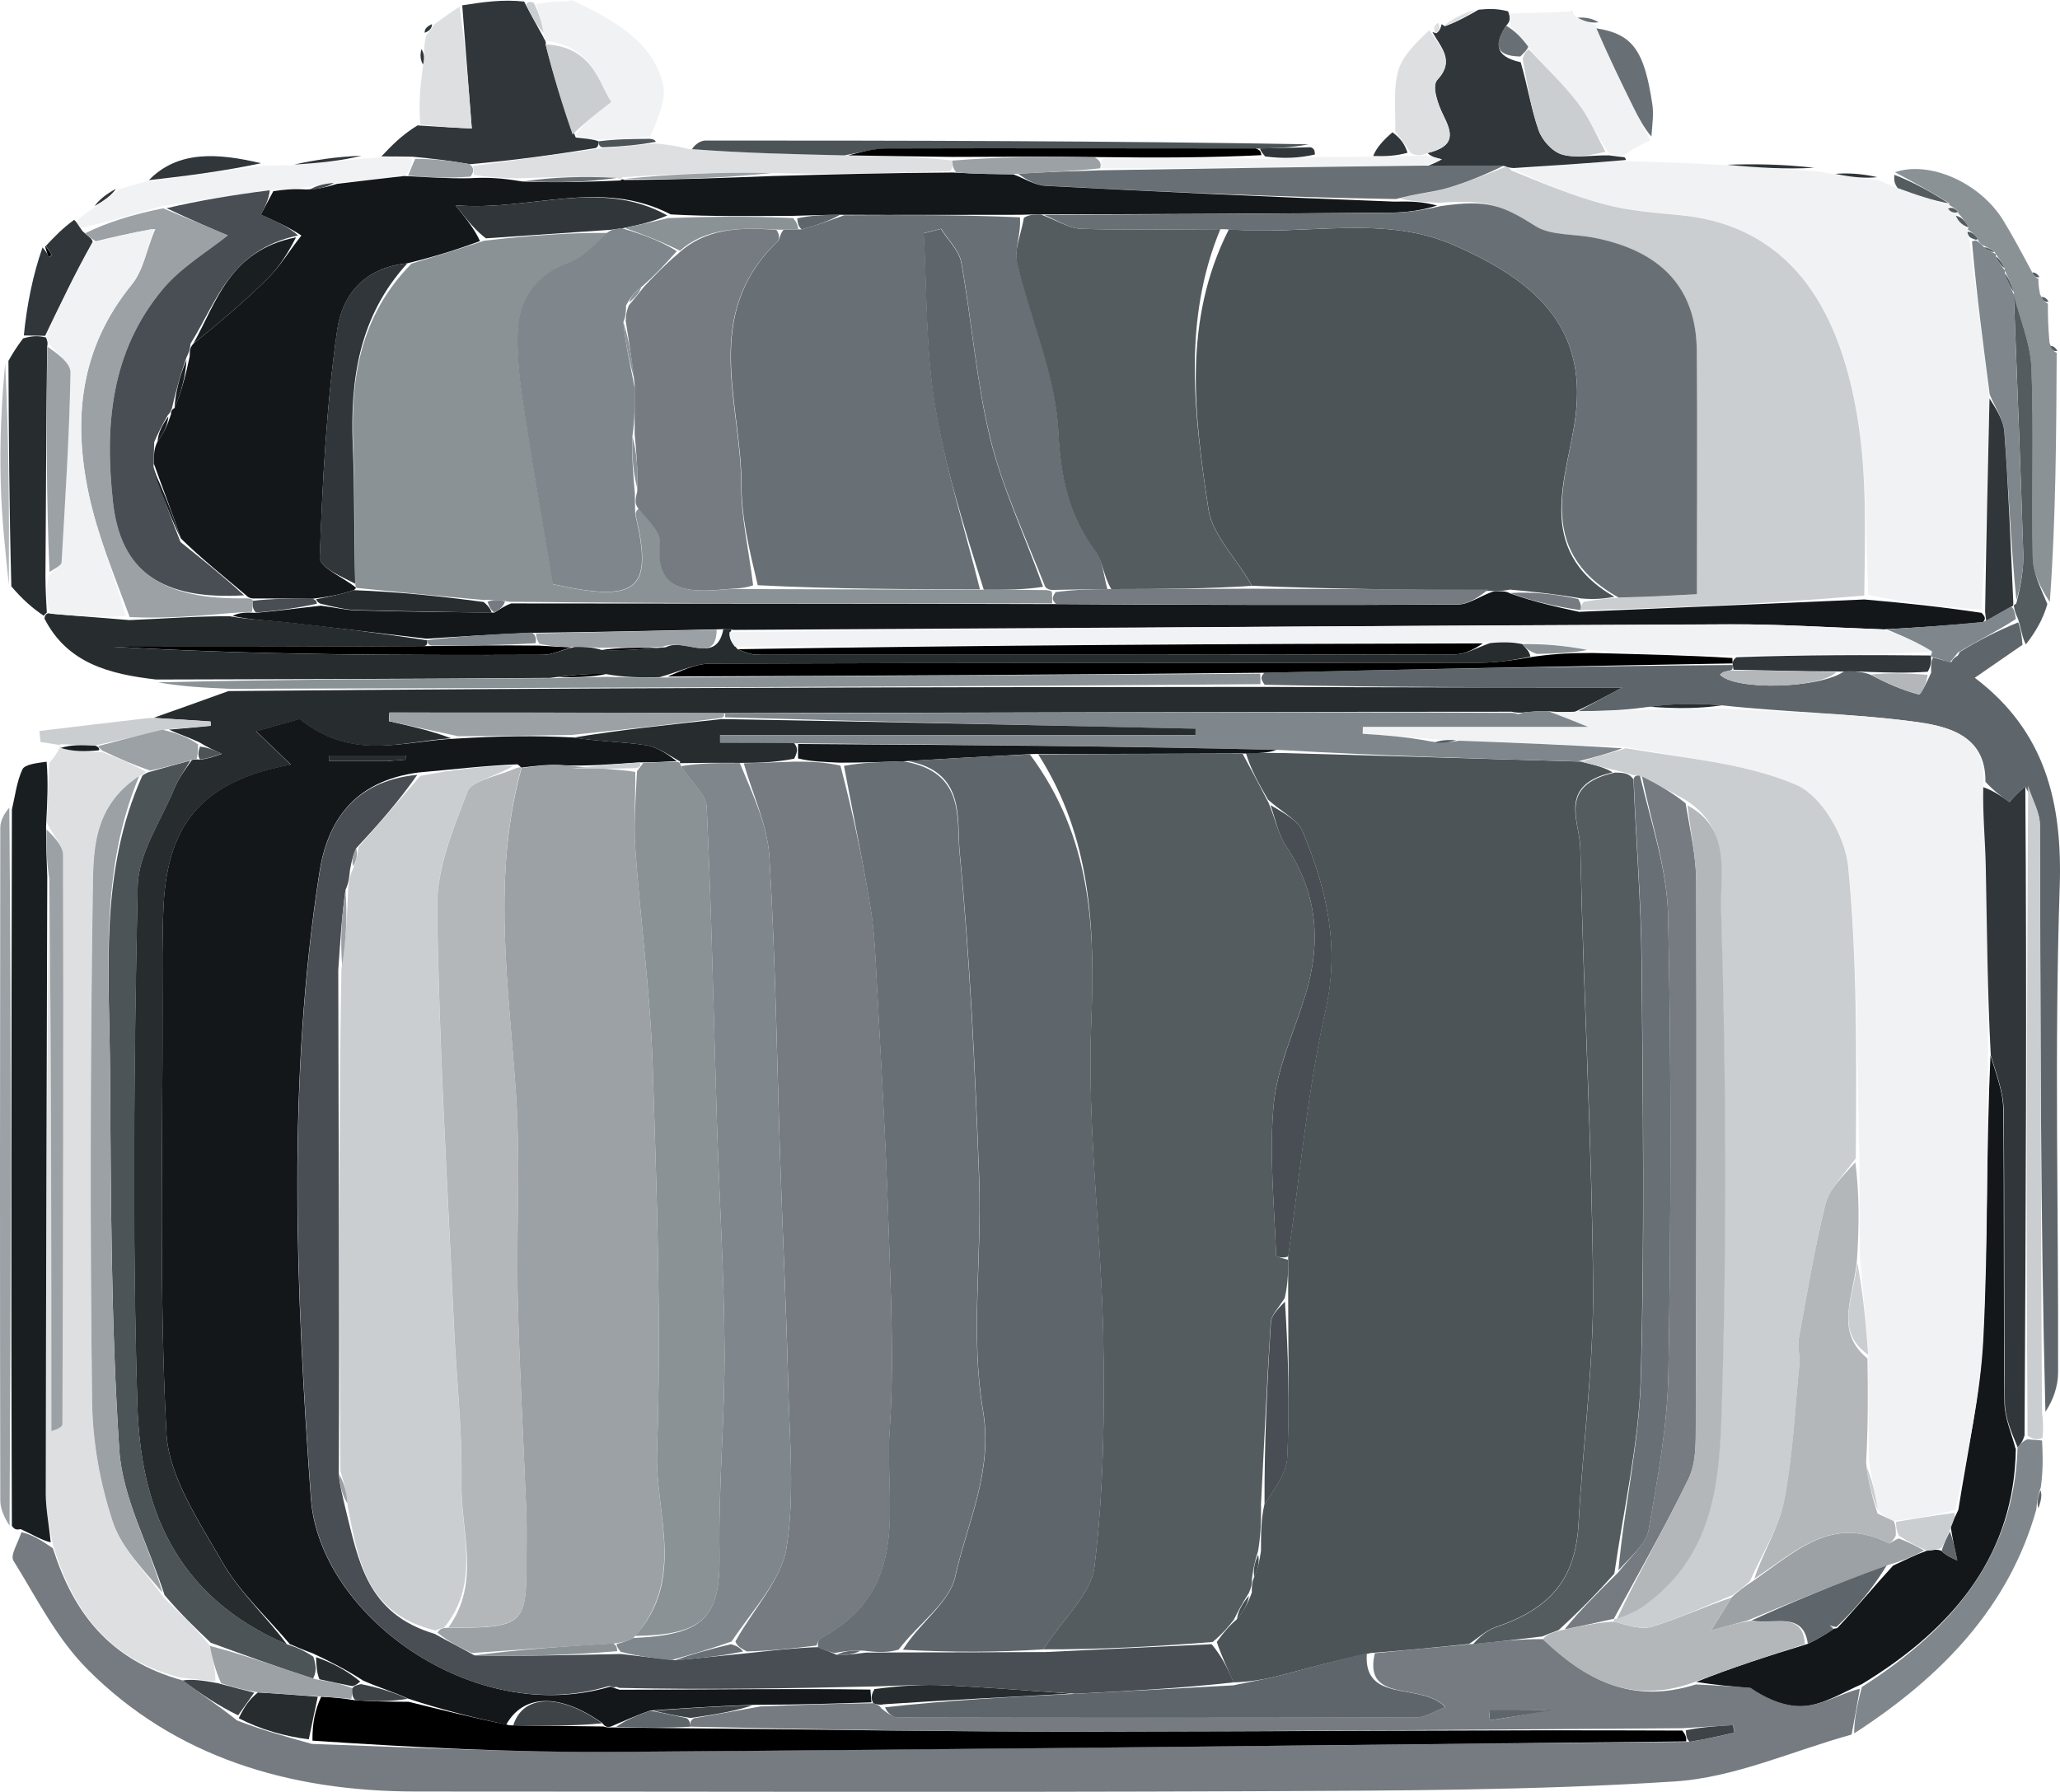 <svg width="123" height="107" viewBox="0 0 123 107" fill="none" xmlns="http://www.w3.org/2000/svg">
<path d="M110.543 103.584C107.032 104.556 103.572 106.148 100.003 106.379C91.582 106.923 83.115 106.929 74.662 106.964C58.063 107.033 41.464 106.981 24.864 106.981C17.207 106.981 10.415 104.898 5.223 99.683C3.374 97.825 2.18 95.417 0.806 93.201C0.601 92.871 1.038 92.217 1.281 91.499C1.936 91.638 2.482 91.991 3.156 92.454C4.375 96.262 6.494 99.127 10.91 100.348C12.027 101.188 13.073 101.871 14.158 102.739C15.602 103.3 17.008 103.688 18.625 104.139C24.774 104.348 30.706 104.649 36.643 104.608C57.992 104.464 79.335 104.197 100.889 104.012C101.916 103.85 102.744 103.659 103.572 103.462C103.547 103.312 103.514 103.167 103.489 103.017C102.545 103.074 101.595 103.132 100.427 103.202C88.392 103.283 76.581 103.393 64.77 103.404C56.933 103.41 49.096 103.277 41.245 103.109C41.213 102.883 41.2 102.75 41.431 102.606C42.831 102.374 43.999 102.148 45.411 101.9C47.78 101.807 49.911 101.732 52.164 101.709C52.286 101.755 52.53 101.836 52.613 102.009C53.005 102.316 53.319 102.554 53.634 102.554C63.968 102.571 74.302 102.577 84.637 102.548C85.124 102.548 85.606 102.206 86.312 101.94C84.893 100.412 81.382 101.784 82.088 98.722C84.13 98.531 85.94 98.346 87.975 98.166C89.502 98.016 90.805 97.865 92.134 97.883C94.644 100.273 97.385 101.807 101.261 100.586C102.475 100.638 103.508 100.713 104.542 100.794C105.607 101.523 106.756 101.975 107.841 101.865C108.951 101.755 109.991 101.095 111.05 100.846C110.877 101.871 110.716 102.727 110.556 103.578M92.423 102.102H88.899C88.918 102.31 88.937 102.519 88.957 102.733C90.24 102.53 91.518 102.334 92.423 102.102Z" fill="#757B81"/>
<path d="M97.012 9.619C98.816 9.671 100.62 9.729 102.873 9.851C104.997 10.019 106.679 10.117 108.361 10.216C108.592 10.244 108.829 10.273 109.407 10.395C110.55 10.574 111.346 10.661 112.141 10.748C112.385 10.858 112.629 10.968 113.169 11.205C114.459 11.657 115.454 11.981 116.442 12.282C116.442 12.259 116.397 12.264 116.314 12.45C116.474 12.687 116.725 12.733 116.975 12.756C116.975 12.733 116.93 12.739 116.782 12.872C116.93 13.248 117.219 13.491 117.52 13.717C117.533 13.7 117.495 13.717 117.476 13.833C117.463 13.954 117.572 14.174 117.598 14.377C118.015 17.572 118.406 20.564 118.785 23.776C118.682 28.111 118.592 32.221 118.304 36.399C115.916 36.231 113.74 35.994 111.557 35.525C111.371 31.896 111.474 28.464 110.941 25.107C109.985 19.071 107.347 13.526 100.318 12.837C98.803 12.687 97.25 12.571 95.805 12.189C93.925 11.686 92.121 10.933 90.427 10.146C92.718 9.874 94.868 9.741 97.019 9.608L97.012 9.619Z" fill="#F1F2F3"/>
<path d="M9.189 42.859C10.544 42.378 11.905 41.898 13.644 41.267C34.435 41.076 54.84 41.03 75.503 41.018C82.782 41.053 89.81 41.053 96.871 41.053C95.87 41.591 95.055 42.037 94.034 42.505C93.437 42.529 93.039 42.529 92.436 42.471C91.806 42.459 91.389 42.505 90.85 42.558C90.735 42.558 90.51 42.563 90.26 42.5C74.444 42.5 58.878 42.558 43.055 42.587C36.29 42.552 29.768 42.552 23.247 42.552C23.24 42.725 23.227 42.899 23.221 43.067C24.511 43.356 25.802 43.651 26.944 44.091C24.03 44.253 21.052 45.486 17.9 42.94C17.528 43.044 16.411 43.362 15.294 43.675C16 44.352 16.706 45.029 17.367 45.666C12.251 46.621 10.018 49.023 9.767 54.075C9.671 55.997 9.703 57.918 9.703 59.846C9.722 68.417 9.491 76.995 9.934 85.549C10.069 88.183 11.866 90.828 13.278 93.293C14.305 95.087 15.955 96.587 17.136 98.201C10.306 95.278 8.381 89.809 8.201 83.888C7.886 73.574 7.996 63.237 8.22 52.918C8.259 50.962 9.607 49.023 10.403 47.095C10.64 46.511 11.038 45.978 11.455 45.388C11.552 45.353 11.751 45.324 11.943 45.37C12.508 45.284 12.88 45.145 13.253 45.012C12.829 44.826 12.412 44.641 11.885 44.317C11.154 43.981 10.518 43.779 10.095 43.571C11.064 43.489 11.821 43.42 12.585 43.345C12.585 43.258 12.572 43.177 12.572 43.09C11.443 43.015 10.313 42.94 9.189 42.864V42.859Z" fill="#272C2F"/>
<path d="M10.845 100.198C6.5 99.127 4.382 96.262 3.156 92.222C2.918 90.984 2.732 90.098 2.732 89.207C2.745 76.92 2.79 64.632 2.944 52.501C3.066 63.59 3.066 74.523 3.066 85.451C3.611 85.3 3.727 85.156 3.727 85.005C3.759 73.69 3.798 62.381 3.766 51.066C3.766 50.481 3.156 49.891 2.803 49.127C2.828 47.824 2.886 46.702 2.938 45.573C3.162 45.301 3.387 45.029 3.573 44.624C3.528 44.491 3.669 44.439 3.624 44.658C4.35 44.878 5.114 44.884 6.102 44.913C7.142 45.301 7.957 45.654 8.702 46.088C8.637 46.163 8.483 46.308 8.304 46.343C5.454 48.201 5.569 50.961 5.531 53.473C5.383 63.556 5.377 73.644 5.492 83.726C5.518 86.128 5.974 88.599 6.737 90.903C7.264 92.495 8.67 93.843 9.799 95.423C10.801 96.39 11.693 97.24 12.54 98.282C12.694 99.127 12.887 99.775 12.855 100.401C12.033 100.32 11.436 100.25 10.839 100.186L10.845 100.198Z" fill="#DEDFE0"/>
<path d="M94.233 42.477C95.054 42.031 95.876 41.591 96.871 41.047C89.804 41.047 82.782 41.047 75.515 40.891C75.265 40.566 75.259 40.399 75.496 40.173C84.983 39.947 94.22 39.785 103.457 39.71C103.457 39.803 103.502 39.988 103.315 40.034C103.046 40.098 102.956 40.109 102.879 40.15C102.808 40.184 102.699 40.289 102.699 40.289C103.604 41.244 108.637 41.122 110.107 40.092C110.761 40.08 111.204 40.103 111.686 40.289C112.668 40.81 113.598 41.215 114.568 41.469C114.683 41.498 115.056 40.74 115.306 40.167C115.299 39.745 115.287 39.507 115.428 39.264C115.845 39.368 116.121 39.478 116.519 39.536C116.757 39.357 116.872 39.23 117.02 38.929C118.162 38.217 119.266 37.678 120.505 37.163C120.678 37.626 120.723 38.066 120.762 38.506C119.863 39.125 118.965 39.745 117.912 40.474C122.142 43.669 123.15 47.958 122.983 52.952C122.662 62.612 122.912 72.284 122.887 81.949C122.887 82.788 122.585 83.628 122.129 84.305C121.827 72.521 121.84 60.893 121.795 49.271C121.795 48.484 121.333 47.703 120.922 46.968C120.499 47.315 120.236 47.61 119.972 47.9C119.51 47.564 119.029 47.217 118.547 46.684C118.58 43.808 116.166 43.339 114.157 43.078C110.44 42.592 106.653 42.54 102.796 42.118C101.223 41.979 99.747 42.031 98.18 42.245C96.8 42.436 95.51 42.453 94.22 42.471L94.233 42.477Z" fill="#5F666B"/>
<path d="M9.324 40.578C6.583 40.26 4.029 39.635 2.655 36.938C2.674 36.706 2.809 36.579 3.008 36.642C4.639 36.793 6.07 36.885 7.72 37.03C9.812 36.943 11.68 36.793 13.708 36.799C14.934 37.013 16.006 37.036 17.065 37.152C19.87 37.458 22.669 37.8 25.487 38.234C25.506 38.338 25.558 38.547 25.314 38.581C18.972 38.622 12.867 38.622 6.77 38.622C15.313 39.125 23.85 39.137 32.381 39.108C32.959 39.108 33.536 38.819 34.326 38.627C34.955 38.622 35.378 38.651 35.937 38.813C37.221 38.859 38.363 38.772 39.75 38.651C40.924 38.049 42.76 39.733 43.19 37.58C43.312 37.551 43.556 37.551 43.556 37.551C43.556 37.551 43.8 37.603 43.575 37.748C43.53 38.13 43.704 38.373 44.037 38.766C44.538 38.981 44.891 39.102 45.238 39.102C59.122 39.102 73.012 39.108 86.896 39.073C87.525 39.073 88.148 38.691 88.969 38.402C89.72 38.327 90.285 38.338 90.889 38.46C91.126 38.737 91.325 38.894 91.376 39.212C90.253 39.444 89.278 39.577 88.302 39.577C73.006 39.594 57.71 39.577 42.407 39.629C41.476 39.629 40.546 40.121 39.377 40.439C38.171 40.468 37.201 40.439 36.181 40.254C35.122 40.208 34.108 40.318 32.849 40.48C24.839 40.543 17.078 40.561 9.318 40.578H9.324Z" fill="#272C2F"/>
<path d="M2.783 45.486C2.886 46.702 2.828 47.83 2.751 49.341C2.751 50.603 2.79 51.471 2.822 52.339C2.79 64.626 2.745 76.914 2.732 89.201C2.732 90.093 2.918 90.978 3.027 92.101C2.488 91.979 1.943 91.632 1.237 91.314C0.986 91.354 0.89 91.36 0.71 91.123C0.652 76.706 0.684 62.525 0.71 48.345C0.903 47.535 0.993 46.69 1.339 45.943C1.474 45.648 2.18 45.567 2.783 45.486Z" fill="#191E21"/>
<path d="M22.772 9.342C23.369 8.711 23.966 8.08 24.928 7.489C26.386 7.588 27.477 7.64 28.17 7.675C27.952 4.897 27.772 2.61 27.599 0.318C28.793 0.133 29.993 -0.052 31.296 0.093C31.745 0.984 32.086 1.551 32.445 2.217C32.458 2.315 32.631 2.443 32.58 2.645C33.081 4.625 33.626 6.401 34.377 8.213C34.974 8.277 35.366 8.3 35.751 8.439C35.738 8.549 35.751 8.763 35.558 8.844C32.991 9.255 30.616 9.585 28.055 9.805C26.867 9.59 25.866 9.48 24.652 9.359C23.889 9.342 23.337 9.342 22.778 9.342H22.772Z" fill="#30363A"/>
<path d="M97.057 9.556C94.862 9.752 92.712 9.886 90.375 10.036C90.099 10.019 90.016 9.984 89.785 9.903C88.135 9.874 86.626 9.903 85.304 9.886C85.689 9.735 85.888 9.625 86.094 9.515C85.773 9.44 85.458 9.359 85.234 9.139C86.96 8.722 86.697 7.918 86.177 6.87C85.856 6.228 85.484 5.145 85.818 4.775C86.903 3.606 86.023 2.825 85.529 1.916C85.529 1.916 85.593 1.933 85.76 1.985C85.978 1.841 86.03 1.638 86.081 1.441C86.081 1.441 86.139 1.488 86.267 1.569C87.025 1.297 87.653 0.938 88.283 0.579C88.802 0.533 89.323 0.486 90.048 0.677C90.208 1.106 90.163 1.291 89.932 1.534C89.271 2.553 89.181 3.363 90.799 3.716C91.222 5.174 91.421 6.517 91.871 7.785C92.07 8.358 92.673 9.046 93.257 9.226C94.053 9.463 95.01 9.261 96.082 9.278C96.505 9.336 96.749 9.365 96.993 9.388C96.993 9.388 97.109 9.498 97.064 9.561L97.057 9.556Z" fill="#30363A"/>
<path d="M9.427 40.746C17.085 40.561 24.845 40.543 33.081 40.497C34.448 40.451 35.346 40.433 36.239 40.416C37.208 40.445 38.184 40.468 39.634 40.457C51.824 40.352 63.538 40.294 75.246 40.231C75.252 40.399 75.265 40.566 75.259 40.856C54.84 41.024 34.435 41.07 13.766 41.134C12.187 41.07 10.858 40.995 9.427 40.746Z" fill="#8B9296"/>
<path d="M122.277 18.139C122.277 18.81 122.283 19.482 122.373 20.46C122.534 20.905 122.649 21.004 122.803 21.067C122.778 26.028 122.752 30.982 122.392 35.954C121.815 35.074 121.385 34.188 121.365 33.291C121.288 29.518 121.442 25.732 121.288 21.959C121.231 20.494 120.602 19.047 120.236 17.601C120.236 17.606 120.255 17.612 120.248 17.444C120.062 16.889 119.876 16.501 119.69 16.125C119.69 16.136 119.716 16.142 119.69 15.997C119.497 15.615 119.318 15.372 119.144 15.146C119.144 15.158 119.17 15.164 119.087 15.019C118.779 14.805 118.56 14.73 118.31 14.608C118.278 14.562 118.085 14.4 118.066 14.232C117.861 13.943 117.668 13.821 117.482 13.7C117.482 13.7 117.52 13.688 117.533 13.549C117.334 13.179 117.123 12.953 116.911 12.722C116.911 12.722 116.956 12.722 116.911 12.611C116.705 12.421 116.538 12.328 116.378 12.241C116.378 12.241 116.423 12.241 116.352 12.108C115.235 11.413 114.189 10.846 113.143 10.285C115.203 9.579 118.201 10.893 119.594 13.132C120.139 14.018 120.627 14.932 121.25 16.096C121.442 16.489 121.564 16.588 121.712 16.657C121.712 16.877 121.712 17.091 121.808 17.566C121.988 17.954 122.104 18.052 122.258 18.122L122.277 18.139Z" fill="#8B9296"/>
<path d="M110.71 103.514C110.71 102.727 110.864 101.876 111.172 100.736C116.84 97.119 120.281 92.691 120.467 86.412C120.672 86.197 120.775 86.064 121.051 85.948C121.462 85.983 121.699 86.001 121.93 86.018C121.969 86.834 122.007 87.656 121.86 88.79C121.641 89.45 121.616 89.797 121.584 90.145C119.979 95.869 116.044 100.065 110.704 103.514H110.71Z" fill="#7F878C"/>
<path d="M32.625 2.442C32.625 2.442 32.451 2.315 32.471 2.055C32.329 1.273 32.163 0.752 32.002 0.237C32.394 0.174 32.785 0.116 33.517 0.087C33.953 0.081 34.05 0.041 34.146 0C36.553 1.169 38.973 2.413 39.589 5.053C39.801 5.956 39.288 6.992 38.845 8.126C37.644 8.305 36.694 8.317 35.751 8.334C35.353 8.305 34.961 8.282 34.383 8.062C34.852 7.362 35.5 6.859 36.495 6.077C35.751 5.035 35.449 2.79 32.618 2.442H32.625Z" fill="#F1F2F3"/>
<path d="M2.61 36.77C1.962 36.33 1.371 35.832 0.678 35.016C0.55 30.316 0.524 25.929 0.505 21.548C0.729 21.154 0.954 20.767 1.384 20.205C1.955 20.043 2.321 20.049 2.745 20.153C2.809 20.251 2.873 20.466 2.816 20.691C2.751 25.356 2.751 29.796 2.713 34.431C2.719 35.276 2.758 35.931 2.796 36.579C2.796 36.579 2.668 36.706 2.604 36.77H2.61Z" fill="#272C2F"/>
<path d="M90.106 1.47C90.15 1.285 90.195 1.1 90.118 0.822C91.158 0.752 92.32 0.776 93.713 0.694C93.938 0.59 93.918 0.637 93.918 0.637C93.918 0.637 93.906 0.845 94.092 1.007C94.624 1.285 94.971 1.401 95.318 1.516C95.318 1.516 95.331 1.505 95.318 1.684C96.037 3.368 96.762 4.867 97.494 6.366C97.827 7.044 98.187 7.703 98.534 8.375C98.052 8.612 97.564 8.844 97.031 9.231C96.736 9.359 96.492 9.336 96.024 9.11C95.266 7.97 94.83 6.968 94.169 6.118C93.302 5.006 92.249 4.005 91.242 2.801C90.837 2.257 90.465 1.869 90.099 1.476L90.106 1.47Z" fill="#F1F2F3"/>
<path d="M28.234 9.914C30.609 9.585 32.984 9.255 35.789 8.878C37.182 8.745 38.151 8.653 39.114 8.566C39.666 8.618 40.212 8.67 41.104 8.896C44.435 9.139 47.42 9.208 50.655 9.284C52.883 9.324 54.866 9.347 56.849 9.585C56.875 9.932 56.901 10.071 56.702 10.227C53.03 10.337 49.59 10.43 46.091 10.331C43.081 10.268 40.122 10.389 37.15 10.586C37.137 10.661 37.047 10.783 36.848 10.615C34.82 10.511 32.984 10.569 30.975 10.649C29.935 10.626 29.069 10.58 28.266 10.435C28.318 10.192 28.292 10.048 28.234 9.909V9.914Z" fill="#DEDFE0"/>
<path d="M22.605 9.405C23.33 9.347 23.882 9.347 24.575 9.475C24.601 9.897 24.486 10.198 24.133 10.516C22.637 10.684 21.379 10.835 19.948 10.921C19.325 10.974 18.869 11.089 18.201 11.188C17.431 11.251 16.873 11.332 16.096 11.361C13.869 11.645 11.853 11.975 9.639 12.316C7.906 12.803 6.378 13.283 4.735 13.63C4.613 13.381 4.606 13.266 4.6 13.15C4.844 12.959 5.081 12.762 5.576 12.426C6.262 11.952 6.699 11.628 7.129 11.303C7.546 11.165 7.957 11.026 8.747 10.841C11.327 10.493 13.535 10.192 15.749 9.897C16.148 9.886 16.552 9.88 17.373 9.874C19.1 9.741 20.41 9.602 21.713 9.463C21.957 9.463 22.194 9.463 22.605 9.405Z" fill="#F1F2F3"/>
<path d="M121.962 85.844C121.706 86.006 121.468 85.989 121.064 85.734C120.961 72.637 121.032 59.776 121.096 46.922C121.34 47.709 121.802 48.49 121.802 49.277C121.853 60.899 121.84 72.527 121.93 84.374C122.007 84.953 122.001 85.312 121.962 85.85V85.844Z" fill="#CBCED0"/>
<path d="M0.556 48.235C0.684 62.531 0.652 76.711 0.569 91.111C0.344 90.758 0.017 90.179 0.017 89.601C-0.009 76.208 -0.002 62.821 0.017 49.428C0.017 48.994 0.267 48.554 0.556 48.235Z" fill="#9CA1A6"/>
<path d="M50.411 9.278C47.427 9.208 44.435 9.145 41.316 8.907C41.502 8.618 41.823 8.392 42.138 8.392C54.179 8.392 66.215 8.41 78.134 8.618C77.088 8.826 76.157 8.849 74.983 8.878C67.473 8.878 60.206 8.855 52.947 8.878C52.099 8.878 51.252 9.139 50.405 9.278H50.411Z" fill="#4D5458"/>
<path d="M27.438 0.394C27.772 2.61 27.952 4.902 28.17 7.675C27.477 7.64 26.386 7.588 25.108 7.443C24.993 6.367 25.063 5.377 25.243 4.063C25.346 3.467 25.339 3.195 25.333 2.923C25.346 2.68 25.352 2.437 25.455 2.118C25.673 1.846 25.795 1.655 25.923 1.459C26.379 1.129 26.828 0.799 27.438 0.394Z" fill="#DEDFE0"/>
<path d="M85.131 9.278C85.452 9.353 85.766 9.434 86.087 9.509C85.888 9.619 85.683 9.729 85.06 9.851C78.314 9.967 71.998 10.065 65.675 10.053C65.746 9.776 65.727 9.625 65.868 9.463C69.186 9.434 72.261 9.417 75.554 9.48C76.684 9.492 77.602 9.434 78.513 9.37C79.45 9.37 80.381 9.37 81.755 9.365C82.769 9.336 83.34 9.312 84.11 9.312C84.585 9.312 84.855 9.295 85.124 9.272L85.131 9.278Z" fill="#F1F2F3"/>
<path d="M85.227 9.139C84.861 9.301 84.592 9.318 84.245 9.145C83.879 8.589 83.597 8.224 83.308 7.866C83.347 6.656 83.167 5.4 83.481 4.248C83.738 3.322 84.579 2.529 85.343 1.8C86.017 2.83 86.896 3.612 85.811 4.781C85.471 5.145 85.85 6.228 86.171 6.876C86.691 7.918 86.954 8.728 85.227 9.145V9.139Z" fill="#DEDFE0"/>
<path d="M120.242 17.601C120.608 19.053 121.237 20.5 121.295 21.965C121.442 25.738 121.295 29.518 121.372 33.297C121.391 34.188 121.821 35.074 122.245 36.069C122.001 36.938 121.571 37.702 120.961 38.483C120.736 38.06 120.698 37.615 120.505 36.99C120.313 36.585 120.274 36.365 120.236 36.156C120.236 36.168 120.21 36.156 120.39 36.035C120.659 34.953 120.839 33.992 120.807 33.037C120.646 27.891 120.441 22.74 120.242 17.595V17.601Z" fill="#555C60"/>
<path d="M4.414 13.121C4.606 13.266 4.606 13.381 4.934 13.81C5.409 14.221 5.563 14.313 5.518 14.493C4.446 16.403 3.567 18.232 2.694 20.055C2.328 20.049 1.962 20.043 1.423 20.032C1.602 18.22 1.962 16.414 2.54 14.776C2.809 15.077 2.86 15.222 2.912 15.361C2.982 15.315 3.111 15.239 3.111 15.233C2.995 15.048 2.867 14.863 2.739 14.684C3.239 14.151 3.74 13.624 4.427 13.127L4.414 13.121Z" fill="#30363A"/>
<path d="M3.676 44.444C3.676 44.444 3.534 44.496 3.464 44.473C3.066 44.404 2.745 44.358 2.418 44.311C2.398 44.091 2.379 43.871 2.353 43.651C4.472 43.397 6.59 43.142 8.946 42.87C10.313 42.928 11.443 43.003 12.572 43.078C12.572 43.165 12.585 43.246 12.585 43.333C11.828 43.403 11.064 43.478 9.908 43.559C8.291 43.895 7.078 44.219 5.64 44.525C4.837 44.485 4.253 44.462 3.669 44.444H3.676Z" fill="#CBCED0"/>
<path d="M98.604 8.155C98.2 7.698 97.834 7.032 97.507 6.361C96.768 4.868 96.043 3.363 95.318 1.69C97.481 2.032 98.18 2.998 98.662 6.251C98.745 6.807 98.662 7.385 98.604 8.161V8.155Z" fill="#697075"/>
<path d="M0.306 21.658C0.524 25.935 0.55 30.322 0.53 34.929C0.331 33.037 0.094 30.918 0.043 28.8C-0.022 26.456 0.081 24.112 0.312 21.658H0.306Z" fill="#B3B7BA"/>
<path d="M15.589 9.747C13.529 10.187 11.32 10.488 8.888 10.759C10.634 8.965 13.009 9.139 15.589 9.747Z" fill="#30363A"/>
<path d="M108.322 10.019C106.679 10.117 104.997 10.019 103.117 9.839C104.708 9.781 106.493 9.804 108.322 10.019Z" fill="#30363A"/>
<path d="M21.584 9.301C20.403 9.596 19.094 9.735 17.566 9.828C18.715 9.567 20.089 9.353 21.584 9.301Z" fill="#30363A"/>
<path d="M113.104 10.435C114.208 10.864 115.255 11.431 116.371 12.149C115.447 11.981 114.459 11.657 113.303 11.228C113.104 10.939 113.079 10.754 113.111 10.441L113.104 10.435Z" fill="#555C60"/>
<path d="M39.14 8.473C38.151 8.653 37.188 8.745 35.988 8.797C35.751 8.763 35.738 8.543 35.751 8.439C36.714 8.311 37.657 8.3 38.793 8.288C38.979 8.294 39.166 8.381 39.146 8.473H39.14Z" fill="#4D5458"/>
<path d="M112.097 10.58C111.339 10.661 110.543 10.58 109.58 10.383C110.293 10.32 111.179 10.366 112.097 10.58Z" fill="#30363A"/>
<path d="M83.141 7.9C83.59 8.225 83.879 8.589 84.04 9.122C83.346 9.313 82.775 9.336 81.992 9.318C82.178 8.832 82.576 8.387 83.141 7.9Z" fill="#30363A"/>
<path d="M88.071 0.567C87.647 0.938 87.018 1.296 86.228 1.545C86.671 1.146 87.268 0.851 88.071 0.567Z" fill="#DEDFE0"/>
<path d="M78.507 9.226C77.608 9.434 76.69 9.492 75.541 9.342C75.284 9.046 75.259 8.96 75.239 8.867C76.17 8.844 77.094 8.821 78.256 8.792C78.487 8.884 78.494 8.983 78.513 9.22L78.507 9.226Z" fill="#30363A"/>
<path d="M31.874 0.168C32.169 0.758 32.329 1.279 32.458 1.962C32.079 1.557 31.739 0.996 31.418 0.249C31.54 0.081 31.643 0.087 31.874 0.168Z" fill="#CBCED0"/>
<path d="M6.924 11.274C6.693 11.628 6.263 11.952 5.653 12.299C5.89 11.963 6.307 11.604 6.924 11.274Z" fill="#30363A"/>
<path d="M121.706 90.064C121.616 89.797 121.648 89.45 121.834 88.993C121.937 89.248 121.879 89.618 121.706 90.064Z" fill="#5F666B"/>
<path d="M25.166 2.94C25.339 3.195 25.346 3.467 25.262 3.855C25.115 3.629 25.057 3.293 25.166 2.94Z" fill="#30363A"/>
<path d="M95.446 1.331C94.971 1.395 94.631 1.279 94.194 1.059C94.592 1.019 95.087 1.088 95.446 1.331Z" fill="#697075"/>
<path d="M25.795 1.441C25.795 1.65 25.673 1.846 25.358 1.956C25.339 1.725 25.5 1.574 25.795 1.441Z" fill="#30363A"/>
<path d="M122.315 18.006C122.129 18.075 122.014 17.977 121.892 17.739C122.02 17.716 122.187 17.792 122.315 18.006Z" fill="#555C60"/>
<path d="M122.842 20.946C122.649 21.01 122.534 20.911 122.431 20.662C122.559 20.639 122.713 20.732 122.842 20.946Z" fill="#555C60"/>
<path d="M85.869 1.366C86.017 1.638 85.965 1.841 85.715 1.985C85.567 1.719 85.619 1.505 85.869 1.366Z" fill="#DEDFE0"/>
<path d="M121.77 16.541C121.584 16.605 121.468 16.507 121.346 16.275C121.474 16.252 121.641 16.333 121.77 16.541Z" fill="#555C60"/>
<path d="M87.743 98.166C85.933 98.352 84.117 98.537 81.844 98.711C79.746 99.15 78.109 99.619 76.466 100.042C75.548 100.279 74.604 100.441 73.648 100.464C73.282 99.59 72.929 98.89 72.653 98.051C73.038 97.518 73.352 97.119 73.853 96.691C74.277 96.193 74.514 95.73 74.745 95.099C74.745 94.717 74.745 94.497 74.886 94.173C75.111 93.652 75.201 93.235 75.291 92.61C75.291 91.563 75.291 90.723 75.496 89.844C76.1 88.889 76.812 87.98 76.857 87.048C77.005 83.929 76.915 80.803 76.915 77.475C76.915 76.59 76.915 75.907 76.915 75.021C77.634 69.963 78.083 65.055 79.155 60.268C80.002 56.483 79.2 53.057 77.769 49.636C77.473 48.936 76.498 48.467 75.715 47.755C75.13 46.754 74.662 45.886 74.399 44.989C75.175 44.959 75.74 44.954 76.549 44.965C82.596 45.139 88.398 45.301 94.393 45.48C95.241 45.677 95.889 45.862 96.287 46.123C92.968 46.881 94.323 49.075 94.355 50.614C94.535 59.342 95.042 68.07 95.119 76.798C95.157 81.509 94.509 86.226 94.252 90.949C94.079 94.202 92.66 96.031 89.303 97.159C88.725 97.356 88.257 97.819 87.737 98.155L87.743 98.166Z" fill="#4D5458"/>
<path d="M17.329 98.207C15.955 96.575 14.305 95.076 13.278 93.282C11.866 90.816 10.069 88.171 9.934 85.538C9.491 76.983 9.722 68.406 9.703 59.834C9.703 57.913 9.671 55.985 9.767 54.064C10.018 49.017 12.251 46.609 17.367 45.654C16.706 45.017 16 44.34 15.294 43.663C16.411 43.35 17.528 43.032 17.9 42.928C21.052 45.475 24.036 44.242 27.194 44.109C29.762 43.952 31.931 43.918 34.242 44.039C35.789 44.288 37.214 44.288 38.588 44.502C39.307 44.618 39.949 45.116 40.404 45.451C39.583 45.498 38.992 45.527 38.158 45.527C36.553 45.631 35.186 45.758 33.722 45.7C32.798 45.625 31.97 45.735 31.123 45.839C31.104 45.828 31.091 45.787 30.904 45.642C28.876 45.724 27.034 45.949 24.993 46.129C21.052 46.644 19.53 49.15 19.075 52.073C17.136 64.505 17.662 77.001 18.561 89.468C19.062 96.43 28.189 103.103 36.38 100.736C36.611 100.777 36.701 100.8 36.996 100.904C42.118 100.904 47.035 100.823 51.971 100.893C52.003 101.251 52.016 101.454 52.035 101.657C49.904 101.726 47.773 101.801 45.154 101.801C42.792 101.871 40.911 102.004 38.832 102.143C37.94 102.455 37.253 102.768 36.47 103.103C36.258 103.15 36.142 103.132 35.956 102.889C33.376 101.066 31.225 101.182 30.224 102.993C28.144 102.53 26.27 102.067 24.344 101.425C23.439 101.008 22.592 100.759 21.687 100.36C20.705 99.723 19.774 99.243 18.683 98.734C18.125 98.531 17.733 98.363 17.335 98.19M23.227 45.44L24.255 45.359C24.255 45.278 24.248 45.197 24.242 45.116H19.639C19.639 45.226 19.639 45.336 19.639 45.44C20.692 45.44 21.745 45.44 23.227 45.44Z" fill="#13171A"/>
<path d="M87.962 98.172C88.263 97.831 88.732 97.368 89.31 97.171C92.667 96.042 94.085 94.213 94.258 90.961C94.515 86.243 95.164 81.526 95.125 76.809C95.054 68.082 94.547 59.354 94.361 50.626C94.329 49.086 92.975 46.892 96.422 46.134C97.051 46.134 97.301 46.215 97.532 46.539C97.686 50.325 97.981 53.873 98.013 57.42C98.091 65.726 98.2 74.043 97.962 82.343C97.853 86.174 96.967 89.988 96.39 93.97C95.305 95.191 94.258 96.251 93.058 97.344C92.635 97.495 92.365 97.605 92.095 97.721C90.786 97.877 89.483 98.028 87.955 98.178L87.962 98.172Z" fill="#555C60"/>
<path d="M120.364 86.493C120.281 92.691 116.84 97.125 111.179 100.563C109.972 101.095 108.932 101.755 107.822 101.865C106.743 101.975 105.594 101.523 104.522 100.794C103.489 100.713 102.455 100.632 101.281 100.435C103.354 99.602 105.556 98.89 107.931 98.166C108.553 97.871 109.009 97.588 109.458 97.281C109.458 97.264 109.497 97.264 109.696 97.223C110.877 95.973 111.865 94.763 113.034 93.49C113.765 93.149 114.317 92.865 115.049 92.599C115.454 92.558 115.672 92.5 115.909 92.605C116.237 92.906 116.551 93.044 116.859 93.177C116.725 92.558 116.596 91.945 116.474 91.181C116.609 90.805 116.737 90.573 116.93 90.162C117.488 86.62 118.233 83.263 118.4 79.889C118.682 74.205 118.599 68.498 118.849 63.023C119.228 64.25 119.607 65.263 119.613 66.276C119.677 72.11 119.619 77.944 119.684 83.778C119.696 84.681 120.107 85.578 120.338 86.481L120.364 86.493Z" fill="#13171A"/>
<path d="M36.027 103.092C36.136 103.144 36.258 103.167 36.707 103.156C38.434 103.179 39.846 103.19 41.252 103.208C49.089 103.277 56.926 103.416 64.77 103.41C76.581 103.399 88.392 103.289 100.446 103.341C100.69 103.636 100.69 103.81 100.684 103.989C79.335 104.209 57.992 104.469 36.643 104.614C30.712 104.655 24.774 104.354 18.657 103.943C18.645 102.895 18.811 102.108 19.177 101.321C19.915 101.361 20.448 101.408 21.218 101.535C22.432 101.616 23.414 101.616 24.396 101.622C26.27 102.085 28.138 102.554 30.436 103.028C32.58 103.057 34.306 103.08 36.027 103.098V103.092Z" fill="black"/>
<path d="M73.673 100.632C74.604 100.435 75.548 100.279 76.466 100.042C78.109 99.619 79.746 99.15 81.613 98.716C81.37 101.784 84.881 100.418 86.299 101.946C85.6 102.212 85.112 102.554 84.624 102.554C74.29 102.583 63.955 102.583 53.621 102.559C53.306 102.559 52.992 102.316 52.844 101.952C56.663 101.523 60.316 101.332 64.212 101.147C67.53 100.979 70.599 100.811 73.667 100.638L73.673 100.632Z" fill="#5F666B"/>
<path d="M107.77 98.178C105.562 98.89 103.36 99.608 101.107 100.47C97.365 101.813 94.631 100.279 92.115 97.889C92.371 97.599 92.641 97.489 93.264 97.339C94.522 97.09 95.42 96.876 96.377 96.835C97.179 97.061 98.014 97.339 98.662 97.136C100.299 96.627 101.858 95.903 103.373 95.406C103.02 95.99 102.744 96.436 102.167 97.35C103.258 97.055 103.791 96.916 104.561 96.778C105.896 97.055 107.655 96.187 107.764 98.178H107.77Z" fill="#B3B7BA"/>
<path d="M18.972 101.321C18.805 102.102 18.638 102.889 18.439 103.867C17.001 103.682 15.595 103.294 14.254 102.606C14.601 101.894 14.889 101.483 15.396 101.066C16.732 101.141 17.849 101.234 18.965 101.321H18.972Z" fill="#272C2F"/>
<path d="M63.962 101.135C60.309 101.326 56.657 101.517 52.761 101.772C52.517 101.836 52.266 101.749 52.144 101.708C52.01 101.46 51.99 101.257 52.215 100.863C53.781 100.661 55.116 100.574 56.439 100.638C58.948 100.759 61.452 100.962 63.955 101.135H63.962Z" fill="#272C2F"/>
<path d="M15.178 101.078C14.889 101.489 14.601 101.9 14.215 102.432C13.073 101.871 12.02 101.182 10.91 100.348C11.436 100.267 12.033 100.331 12.983 100.505C13.952 100.771 14.569 100.921 15.185 101.078H15.178Z" fill="#3E4347"/>
<path d="M39.024 102.154C40.905 102.021 42.786 101.882 44.917 101.836C43.992 102.148 42.818 102.374 41.226 102.588C40.212 102.438 39.621 102.293 39.024 102.154Z" fill="#3E4347"/>
<path d="M38.825 102.154C39.615 102.293 40.212 102.438 41.001 102.6C41.194 102.75 41.2 102.883 41.239 103.109C39.84 103.19 38.434 103.179 36.791 103.127C37.246 102.779 37.94 102.467 38.825 102.154Z" fill="#5F666B"/>
<path d="M92.615 102.114C91.524 102.328 90.24 102.531 88.963 102.727C88.944 102.519 88.924 102.311 88.905 102.096C90.08 102.096 91.254 102.096 92.615 102.108V102.114Z" fill="#5F666B"/>
<path d="M100.883 104.012C100.677 103.81 100.684 103.63 100.658 103.323C101.582 103.132 102.526 103.074 103.476 103.017C103.502 103.167 103.534 103.312 103.559 103.462C102.731 103.653 101.91 103.85 100.876 104.012H100.883Z" fill="#3E4347"/>
<path d="M89.926 9.949C90.016 9.984 90.099 10.019 90.234 10.175C92.115 10.945 93.912 11.697 95.799 12.201C97.25 12.589 98.797 12.704 100.312 12.849C107.347 13.532 109.978 19.082 110.935 25.119C111.467 28.47 111.365 31.908 111.313 35.566C105.498 36.064 99.92 36.301 94.355 36.44C94.419 36.214 94.419 36.087 94.573 35.936C95.318 35.821 95.857 35.734 96.64 35.688C98.29 35.653 99.695 35.578 101.313 35.491C101.313 30.473 101.339 25.709 101.306 20.946C101.281 17.201 99.182 14.956 95.087 14.186C93.944 13.972 92.57 14.07 91.697 13.52C89.714 12.276 88.873 11.9 85.927 12.108C84.958 12.056 84.213 12.027 83.578 11.848C84.605 11.553 85.548 11.501 86.427 11.24C87.621 10.893 88.764 10.389 89.926 9.955V9.949Z" fill="#CBCED0"/>
<path d="M94.336 36.532C99.914 36.295 105.498 36.063 111.313 35.797C113.733 36.006 115.909 36.237 118.316 36.596C118.554 36.839 118.573 36.961 118.4 37.157C116.359 37.354 114.51 37.476 112.418 37.586C109.208 37.47 106.236 37.267 103.264 37.285C83.443 37.372 63.615 37.499 43.794 37.615L43.55 37.563C43.55 37.563 43.299 37.563 42.908 37.58C39.011 37.672 35.507 37.748 31.771 37.788C29.512 37.881 27.49 38.008 25.461 38.141C22.663 37.812 19.864 37.47 17.059 37.163C16 37.047 14.928 37.024 13.888 36.775C14.293 36.579 14.671 36.561 15.275 36.596C16.648 36.48 17.784 36.318 19.158 36.168C19.999 36.272 20.615 36.428 21.225 36.446C23.934 36.521 26.642 36.556 29.512 36.584C29.871 36.382 30.07 36.197 30.526 36.035C41.457 36.052 52.125 36.04 63.05 36.075C71.221 36.121 79.142 36.15 87.063 36.098C87.756 36.098 88.443 35.525 89.245 35.3C89.618 35.323 89.881 35.271 90.15 35.427C91.55 35.936 92.943 36.243 94.329 36.544L94.336 36.532Z" fill="#13171A"/>
<path d="M120.242 17.612C120.435 22.752 120.646 27.897 120.807 33.048C120.839 34.003 120.653 34.964 120.396 35.838C120.049 32.435 119.934 29.113 119.684 25.796C119.626 25.038 119.112 24.309 118.804 23.562C118.413 20.57 118.021 17.583 117.745 14.429C117.944 14.319 118.021 14.371 118.105 14.429C118.105 14.429 118.291 14.585 118.451 14.742C118.804 14.996 118.997 15.089 119.189 15.187C119.189 15.187 119.164 15.187 119.164 15.326C119.35 15.702 119.542 15.934 119.729 16.165C119.729 16.165 119.703 16.16 119.703 16.316C119.889 16.86 120.082 17.242 120.268 17.63C120.268 17.63 120.248 17.63 120.248 17.618L120.242 17.612Z" fill="#7F878C"/>
<path d="M118.785 23.782C119.106 24.303 119.619 25.032 119.677 25.796C119.928 29.113 120.049 32.435 120.21 35.959C120.21 36.162 120.229 36.174 120.088 36.231C119.497 36.556 119.048 36.816 118.599 37.082C118.58 36.961 118.56 36.833 118.528 36.527C118.599 32.232 118.689 28.117 118.791 23.782H118.785Z" fill="#30363A"/>
<path d="M116.782 12.878C117.142 12.97 117.354 13.196 117.54 13.578C117.225 13.491 116.93 13.254 116.782 12.878Z" fill="#555C60"/>
<path d="M116.314 12.455C116.564 12.351 116.725 12.444 116.93 12.658C116.725 12.739 116.474 12.693 116.314 12.455Z" fill="#555C60"/>
<path d="M118.079 14.25C118.015 14.365 117.938 14.313 117.719 14.221C117.578 14.18 117.463 13.96 117.482 13.839C117.687 13.839 117.874 13.96 118.085 14.25H118.079Z" fill="#555C60"/>
<path d="M118.702 62.815C118.631 68.51 118.708 74.211 118.426 79.894C118.259 83.269 117.514 86.62 116.757 90.162C115.396 90.515 114.298 90.695 113.066 90.822C112.655 90.637 112.385 90.509 112.129 90.179C111.955 89.138 111.769 88.287 111.589 87.216C111.57 85.034 111.545 83.078 111.551 80.902C111.403 78.864 111.23 77.047 111.057 75.01C111.037 72.99 111.018 71.195 111.025 69.17C110.864 63.208 110.915 57.461 110.363 51.76C110.197 50.001 108.823 47.547 107.237 46.864C104.195 45.556 100.6 45.295 97.006 44.595C93.559 44.473 90.35 44.352 86.954 44.201C86.402 44.184 86.03 44.19 85.433 44.132C83.924 43.981 82.647 43.9 81.37 43.819C81.37 43.68 81.382 43.541 81.382 43.403H94.823C93.854 43.015 93.251 42.772 92.647 42.529C93.045 42.529 93.443 42.529 94.04 42.5C95.529 42.459 96.82 42.436 98.431 42.378C100.138 42.326 101.525 42.32 102.911 42.309C106.673 42.54 110.46 42.592 114.176 43.078C116.185 43.339 118.605 43.813 118.432 46.823C118.393 48.664 118.548 50.186 118.58 51.702C118.657 55.406 118.669 59.111 118.708 62.815H118.702Z" fill="#F1F2F3"/>
<path d="M17.142 98.189C17.727 98.375 18.125 98.548 18.709 98.93C18.895 99.503 18.895 99.868 18.689 100.238C16.513 99.532 14.549 98.815 12.585 98.097C11.699 97.252 10.807 96.407 9.825 95.249C8.824 92.159 7.309 89.409 7.123 86.591C6.628 79.078 6.622 71.543 6.571 64.013C6.532 58.069 5.922 52.049 8.496 46.325C8.496 46.325 8.644 46.181 8.907 46.1C9.902 45.816 10.634 45.619 11.366 45.417C11.044 45.972 10.647 46.505 10.409 47.089C9.62 49.022 8.272 50.956 8.227 52.912C8.008 63.231 7.899 73.563 8.207 83.882C8.387 89.809 10.306 95.272 17.142 98.195V98.189Z" fill="#4D5458"/>
<path d="M92.436 42.465C93.244 42.766 93.848 43.009 94.817 43.403H81.376C81.376 43.541 81.363 43.68 81.363 43.819C82.64 43.9 83.918 43.987 85.439 44.276C86.164 44.398 86.646 44.317 87.127 44.23C90.337 44.352 93.552 44.473 96.858 44.682C96.037 45 95.125 45.237 94.207 45.469C88.405 45.307 82.602 45.145 76.446 44.786C66.613 44.537 57.132 44.479 47.414 44.386C45.777 44.358 44.371 44.358 42.972 44.358C42.972 44.201 42.972 44.051 42.972 43.895H71.362C71.362 43.767 71.362 43.64 71.362 43.518C62.01 43.316 52.658 43.107 43.299 42.835C43.299 42.76 43.299 42.615 43.299 42.615C58.865 42.552 74.437 42.488 90.298 42.569C90.715 42.656 90.837 42.598 90.959 42.546C91.383 42.5 91.8 42.453 92.429 42.465H92.436Z" fill="#7F878C"/>
<path d="M43.062 42.581C43.312 42.615 43.306 42.76 43.075 42.87C39.929 43.281 37.015 43.588 34.101 43.889C31.931 43.923 29.768 43.958 27.355 43.964C25.814 43.64 24.524 43.35 23.234 43.061C23.24 42.887 23.253 42.714 23.26 42.546C29.781 42.546 36.296 42.546 43.068 42.581H43.062Z" fill="#9CA1A6"/>
<path d="M11.455 45.376C10.627 45.614 9.896 45.81 8.965 46.019C7.957 45.666 7.142 45.307 6.141 44.838C5.954 44.722 5.858 44.554 5.858 44.554C7.078 44.23 8.291 43.9 9.697 43.576C10.518 43.773 11.147 43.975 11.828 44.45C11.828 44.925 11.789 45.121 11.744 45.312C11.744 45.312 11.539 45.341 11.449 45.376H11.455Z" fill="#9CA1A6"/>
<path d="M11.943 45.359C11.796 45.116 11.834 44.925 11.937 44.583C12.412 44.63 12.835 44.815 13.253 45C12.88 45.133 12.508 45.266 11.943 45.359Z" fill="#4D5458"/>
<path d="M90.85 42.552C90.844 42.598 90.722 42.656 90.555 42.633C90.51 42.557 90.741 42.557 90.85 42.552Z" fill="#F1F2F3"/>
<path d="M8.31 46.349C5.916 52.038 6.526 58.057 6.571 64.001C6.622 71.531 6.622 79.073 7.123 86.579C7.309 89.398 8.824 92.153 9.709 95.116C8.676 93.843 7.277 92.489 6.744 90.903C5.98 88.599 5.531 86.134 5.499 83.726C5.377 73.644 5.39 63.556 5.537 53.473C5.576 50.961 5.46 48.206 8.31 46.343V46.349Z" fill="#9CA1A6"/>
<path d="M2.944 52.501C2.79 51.471 2.758 50.602 2.777 49.526C3.156 49.902 3.766 50.487 3.766 51.071C3.798 62.386 3.766 73.696 3.727 85.011C3.727 85.161 3.605 85.306 3.066 85.457C3.066 74.523 3.066 63.596 2.944 52.507V52.501Z" fill="#9CA1A6"/>
<path d="M12.54 98.288C14.543 98.809 16.513 99.521 18.863 100.279C19.845 100.441 20.435 100.563 21.039 100.811C21.026 101.107 21.007 101.28 20.981 101.448C20.448 101.402 19.909 101.35 19.171 101.309C17.849 101.228 16.732 101.141 15.397 101.06C14.562 100.916 13.946 100.759 13.201 100.516C12.88 99.775 12.688 99.133 12.534 98.288H12.54Z" fill="#9CA1A6"/>
<path d="M5.64 44.525C5.858 44.548 5.954 44.711 5.916 44.803C5.114 44.89 4.35 44.884 3.624 44.664C4.253 44.467 4.831 44.485 5.633 44.531L5.64 44.525Z" fill="#191E21"/>
<path d="M118.868 63.035C118.657 59.111 118.644 55.407 118.567 51.702C118.535 50.18 118.381 48.664 118.419 47.008C119.035 47.217 119.517 47.564 119.979 47.9C120.236 47.61 120.499 47.315 120.929 46.968C121.025 59.776 120.955 72.637 120.884 85.717C120.775 86.07 120.672 86.203 120.467 86.417C120.133 85.596 119.722 84.698 119.709 83.796C119.645 77.961 119.696 72.127 119.639 66.293C119.626 65.28 119.254 64.267 118.875 63.041L118.868 63.035Z" fill="#30363A"/>
<path d="M75.496 40.173C63.538 40.295 51.83 40.352 39.872 40.399C40.552 40.121 41.483 39.635 42.413 39.629C57.71 39.577 73.006 39.594 88.308 39.577C89.284 39.577 90.26 39.444 91.62 39.206C92.962 39.021 93.918 38.992 95.119 38.992C98.052 39.073 100.742 39.125 103.437 39.293C103.437 39.403 103.457 39.617 103.457 39.617C94.22 39.779 84.983 39.947 75.496 40.173Z" fill="black"/>
<path d="M103.457 39.71C103.457 39.617 103.438 39.398 103.688 39.247C107.745 39.102 111.557 39.108 115.325 39.143C115.274 39.166 115.3 39.27 115.3 39.27C115.306 39.513 115.312 39.751 115.101 40.115C113.804 40.202 112.732 40.161 111.66 40.127C111.217 40.104 110.781 40.08 109.876 40.098C107.443 40.086 105.479 40.04 103.508 39.994C103.508 39.994 103.47 39.808 103.463 39.716L103.457 39.71Z" fill="#30363A"/>
<path d="M118.4 37.152C119.042 36.816 119.491 36.55 120.082 36.214C120.268 36.365 120.306 36.584 120.364 36.967C119.279 37.673 118.169 38.211 116.904 38.969C116.628 39.322 116.519 39.45 116.404 39.571C116.134 39.461 115.858 39.357 115.441 39.253C115.293 39.253 115.274 39.154 115.357 38.946C114.516 38.356 113.586 37.974 112.655 37.586C114.504 37.464 116.359 37.337 118.4 37.14V37.152Z" fill="#7F878C"/>
<path d="M103.322 40.034C105.472 40.034 107.436 40.086 109.651 40.133C108.637 41.128 103.611 41.244 102.706 40.289C102.706 40.289 102.815 40.185 102.885 40.15C102.963 40.115 103.052 40.104 103.322 40.034Z" fill="#B3B7BA"/>
<path d="M111.692 40.289C112.719 40.161 113.791 40.202 115.094 40.294C115.068 40.74 114.696 41.498 114.581 41.469C113.605 41.215 112.681 40.81 111.699 40.289H111.692Z" fill="#B3B7BA"/>
<path d="M102.808 42.118C101.518 42.314 100.132 42.326 98.514 42.204C99.76 42.025 101.236 41.979 102.808 42.118Z" fill="#272C2F"/>
<path d="M116.532 39.536C116.519 39.461 116.635 39.334 116.872 39.154C116.885 39.23 116.769 39.357 116.532 39.536Z" fill="#555C60"/>
<path d="M112.424 37.58C113.592 37.979 114.523 38.361 115.409 38.929C111.557 39.108 107.745 39.096 103.681 39.137C100.742 39.125 98.052 39.073 95.029 38.83C93.411 38.541 92.134 38.442 90.85 38.344C90.285 38.332 89.72 38.327 88.725 38.338C73.487 38.448 58.685 38.535 43.877 38.616C43.697 38.373 43.524 38.136 43.569 37.748C63.615 37.487 83.443 37.36 103.264 37.279C106.236 37.267 109.208 37.464 112.417 37.58H112.424Z" fill="#F1F2F3"/>
<path d="M15.05 36.538C14.671 36.55 14.299 36.567 13.734 36.613C11.68 36.799 9.812 36.943 7.745 36.851C6.782 34.235 5.8 31.896 5.293 29.477C4.363 25.073 4.748 20.824 7.854 17.01C8.599 16.096 8.766 14.811 9.279 13.671C9.318 13.671 9.279 13.7 9.042 13.694C7.803 13.914 6.757 14.157 5.717 14.406C5.563 14.313 5.409 14.215 5.056 13.943C6.384 13.283 7.912 12.803 9.742 12.438C11.34 13.098 12.643 13.648 13.606 14.053C12.438 14.996 10.839 15.94 9.748 17.236C6.571 21.015 6.256 25.501 6.744 29.969C7.206 34.182 9.735 35.832 14.729 35.728C14.851 35.739 15.095 35.751 15.101 35.878C15.088 36.185 15.069 36.359 15.05 36.532V36.538Z" fill="#9CA1A6"/>
<path d="M9.202 13.694C8.766 14.811 8.599 16.102 7.854 17.01C4.748 20.825 4.363 25.073 5.293 29.477C5.807 31.896 6.782 34.235 7.521 36.793C6.07 36.886 4.639 36.793 3.008 36.648C2.764 35.931 2.726 35.282 2.918 34.362C3.329 33.928 3.656 33.772 3.669 33.598C3.888 29.813 4.138 26.034 4.202 22.248C4.215 21.664 3.342 21.062 2.873 20.471C2.873 20.471 2.809 20.257 2.745 20.159C3.56 18.237 4.433 16.414 5.505 14.498C6.744 14.169 7.79 13.925 9.023 13.694C9.215 13.711 9.19 13.694 9.19 13.694H9.202Z" fill="#F1F2F3"/>
<path d="M44.037 38.767C58.692 38.529 73.493 38.443 88.539 38.419C88.154 38.685 87.525 39.068 86.896 39.068C73.012 39.108 59.122 39.102 45.238 39.096C44.891 39.096 44.538 38.975 44.037 38.761V38.767Z" fill="black"/>
<path d="M34.114 38.662C33.536 38.819 32.959 39.102 32.381 39.102C23.844 39.131 15.313 39.12 6.77 38.616C12.874 38.616 18.972 38.616 25.558 38.581C28.029 38.541 30.006 38.529 32.201 38.552C32.978 38.604 33.549 38.633 34.114 38.657V38.662Z" fill="black"/>
<path d="M34.319 38.628C33.543 38.639 32.971 38.61 32.201 38.442C32.015 38.136 32.015 37.979 32.008 37.823C35.513 37.748 39.018 37.673 42.792 37.603C42.754 39.733 40.918 38.055 39.512 38.639C37.959 38.668 36.874 38.674 35.789 38.68C35.365 38.651 34.942 38.622 34.313 38.628H34.319Z" fill="#9CA1A6"/>
<path d="M31.777 37.777C32.015 37.974 32.008 38.13 31.989 38.408C30.006 38.535 28.022 38.547 25.795 38.547C25.551 38.541 25.5 38.332 25.487 38.228C27.496 37.991 29.524 37.864 31.777 37.771V37.777Z" fill="#7F878C"/>
<path d="M90.889 38.46C92.127 38.442 93.411 38.547 94.778 38.807C93.912 38.998 92.956 39.021 91.762 39.05C91.325 38.894 91.126 38.732 90.889 38.46Z" fill="#8B9296"/>
<path d="M36.187 40.254C35.34 40.428 34.448 40.445 33.331 40.445C34.12 40.318 35.128 40.208 36.187 40.254Z" fill="black"/>
<path d="M35.937 38.813C36.88 38.674 37.965 38.668 39.275 38.674C38.363 38.772 37.214 38.859 35.937 38.813Z" fill="black"/>
<path d="M32.573 2.651C35.449 2.79 35.757 5.035 36.502 6.083C35.507 6.864 34.858 7.368 34.191 8.034C33.62 6.413 33.074 4.636 32.573 2.657V2.651Z" fill="#CBCED0"/>
<path d="M24.37 10.499C24.486 10.198 24.601 9.897 24.787 9.486C25.859 9.486 26.867 9.59 28.055 9.805C28.298 10.053 28.331 10.192 28.099 10.545C26.7 10.667 25.538 10.58 24.377 10.493L24.37 10.499Z" fill="#9CA1A6"/>
<path d="M89.785 9.897C88.764 10.383 87.621 10.881 86.427 11.228C85.548 11.483 84.605 11.541 83.353 11.888C76.144 11.767 69.276 11.454 62.408 11.089C61.773 11.055 61.163 10.65 60.791 10.372C62.588 10.268 64.135 10.216 65.682 10.169C72.004 10.065 78.327 9.967 84.887 9.891C86.633 9.891 88.141 9.874 89.791 9.897H89.785Z" fill="#697075"/>
<path d="M91.293 2.952C92.262 3.999 93.315 4.995 94.181 6.112C94.849 6.969 95.279 7.97 95.857 9.07C95.01 9.255 94.053 9.457 93.257 9.22C92.667 9.046 92.07 8.352 91.871 7.779C91.421 6.511 91.222 5.169 90.914 3.519C91.036 3.102 91.165 3.027 91.299 2.946L91.293 2.952Z" fill="#CBCED0"/>
<path d="M91.248 2.796C91.158 3.027 91.023 3.108 90.78 3.374C89.175 3.357 89.265 2.541 89.926 1.528C90.478 1.858 90.844 2.246 91.255 2.796H91.248Z" fill="#697075"/>
<path d="M120.255 17.456C120.069 17.236 119.876 16.848 119.696 16.299C119.883 16.518 120.069 16.906 120.255 17.456Z" fill="#555C60"/>
<path d="M119.703 16.015C119.536 15.928 119.343 15.696 119.157 15.309C119.331 15.395 119.504 15.633 119.703 16.015Z" fill="#555C60"/>
<path d="M119.099 15.037C118.99 15.083 118.798 14.985 118.477 14.782C118.573 14.747 118.791 14.823 119.099 15.037Z" fill="#555C60"/>
<path d="M2.822 20.691C3.342 21.056 4.215 21.652 4.208 22.237C4.144 26.022 3.894 29.807 3.676 33.587C3.663 33.76 3.336 33.916 2.957 34.154C2.764 29.79 2.764 25.351 2.828 20.686L2.822 20.691Z" fill="#9CA1A6"/>
<path d="M60.54 10.424C61.163 10.655 61.773 11.06 62.408 11.095C69.276 11.46 76.151 11.772 83.244 12.039C84.213 12.015 84.958 12.039 85.805 12.276C84.938 12.554 83.963 12.693 82.993 12.698C76.106 12.756 69.225 12.791 62.145 12.803C61.689 12.797 61.432 12.82 60.925 12.826C57.247 12.826 53.826 12.843 50.167 12.826C49.153 12.826 48.37 12.866 47.349 12.889C44.782 12.901 42.446 12.936 40.051 12.803C35.834 10.626 31.694 12.629 27.201 12.258C27.945 13.202 28.356 13.729 28.658 14.394C27.207 14.938 25.872 15.343 24.331 15.72C21.546 15.997 20.403 17.849 20.14 19.673C19.492 24.193 19.254 28.765 19.094 33.32C19.075 33.882 20.506 34.484 21.25 35.086C21.238 35.109 21.289 35.091 21.141 35.236C20.288 35.514 19.582 35.647 18.644 35.757C17.309 35.739 16.205 35.739 15.101 35.739C15.101 35.739 14.857 35.734 14.703 35.554C13.297 34.368 12.039 33.367 10.801 32.157C10.274 30.588 9.735 29.223 9.183 27.677C9.183 27.127 9.202 26.757 9.408 26.363C9.812 25.825 10.024 25.316 10.216 24.72C10.204 24.627 10.236 24.448 10.422 24.366C10.852 23.331 11.096 22.375 11.327 21.276C11.327 20.929 11.346 20.732 11.552 20.518C13.163 19.215 14.639 17.965 15.993 16.622C16.732 15.893 17.264 14.99 17.996 14.064C17.277 13.584 16.456 13.219 15.57 12.82C15.788 12.403 16.058 11.911 16.321 11.414C16.879 11.338 17.438 11.257 18.291 11.315C19.1 11.292 19.614 11.136 20.121 10.979C21.379 10.829 22.637 10.678 24.133 10.511C25.532 10.58 26.694 10.667 28.035 10.644C29.075 10.58 29.942 10.626 31.168 10.835C33.376 10.927 35.212 10.852 37.047 10.777C37.047 10.777 37.137 10.649 37.272 10.748C40.321 10.736 43.229 10.621 46.143 10.511C49.59 10.418 53.03 10.325 56.875 10.302C58.358 10.383 59.449 10.401 60.534 10.412L60.54 10.424Z" fill="#13171A"/>
<path d="M74.983 8.873C75.252 8.959 75.278 9.046 75.317 9.266C72.261 9.417 69.186 9.428 65.624 9.382C62.37 9.341 59.61 9.359 56.843 9.37C54.86 9.341 52.883 9.318 50.655 9.278C51.252 9.127 52.099 8.867 52.947 8.867C60.206 8.844 67.473 8.867 74.983 8.867V8.873Z" fill="black"/>
<path d="M46.091 10.331C43.235 10.632 40.321 10.742 37.291 10.684C40.128 10.389 43.081 10.268 46.091 10.331Z" fill="#9CA1A6"/>
<path d="M56.849 9.59C59.61 9.365 62.37 9.347 65.38 9.405C65.733 9.625 65.752 9.776 65.682 10.053C64.135 10.221 62.588 10.273 60.791 10.377C59.449 10.412 58.364 10.401 57.106 10.302C56.907 10.076 56.882 9.938 56.856 9.59H56.849Z" fill="#9CA1A6"/>
<path d="M36.855 10.621C35.218 10.858 33.376 10.933 31.347 10.823C32.991 10.574 34.82 10.516 36.855 10.621Z" fill="#697075"/>
<path d="M10.229 24.453C10.229 24.453 10.197 24.633 10.03 24.777C9.645 25.414 9.427 25.906 9.209 26.398C9.196 26.763 9.183 27.133 9.17 27.891C9.703 29.645 10.242 31.005 10.781 32.371C12.033 33.372 13.291 34.379 14.575 35.549C9.729 35.838 7.206 34.188 6.744 29.969C6.256 25.501 6.571 21.015 9.748 17.236C10.839 15.94 12.437 14.996 13.606 14.053C12.643 13.648 11.34 13.104 9.947 12.432C11.866 11.981 13.875 11.645 16.109 11.361C16.058 11.905 15.794 12.403 15.576 12.814C16.462 13.213 17.284 13.578 17.797 14.059C13.715 14.932 12.938 18.041 11.372 20.529C11.359 20.726 11.346 20.923 11.141 21.328C10.717 22.503 10.48 23.475 10.249 24.442L10.229 24.453Z" fill="#484E53"/>
<path d="M19.941 10.922C19.601 11.136 19.094 11.292 18.497 11.327C18.863 11.089 19.318 10.974 19.941 10.922Z" fill="#484E53"/>
<path d="M2.719 14.684C2.854 14.863 2.982 15.043 3.098 15.228C3.098 15.233 2.97 15.309 2.899 15.355C2.848 15.216 2.796 15.071 2.719 14.811C2.694 14.695 2.706 14.684 2.719 14.678V14.684Z" fill="black"/>
<path d="M75.297 89.884C75.297 90.723 75.297 91.563 75.118 92.633C74.88 93.334 74.816 93.808 74.752 94.277C74.752 94.497 74.752 94.717 74.566 95.128C74.142 95.788 73.911 96.257 73.673 96.719C73.359 97.119 73.044 97.518 72.409 98.051C68.821 98.34 65.553 98.502 62.306 98.491C63.384 96.737 65.149 95.226 65.348 93.559C65.894 89.045 65.958 84.455 65.874 79.906C65.752 73.615 64.899 67.312 65.156 61.044C65.386 55.377 65.162 50.006 61.991 45.046C66.227 45.017 70.213 45.017 74.2 45.017C74.668 45.886 75.137 46.754 75.747 47.94C76.183 49.017 76.344 49.856 76.799 50.533C78.693 53.358 78.892 56.321 77.942 59.423C77.281 61.582 76.26 63.718 76.055 65.911C75.766 68.909 76.093 71.954 76.196 74.981C76.196 75.067 76.665 75.148 76.915 75.23C76.915 75.912 76.915 76.595 76.709 77.522C76.286 78.164 75.901 78.558 75.875 78.963C75.644 82.603 75.477 86.244 75.291 89.884H75.297Z" fill="#555C60"/>
<path d="M94.406 45.486C95.125 45.237 96.037 45 97.089 44.682C100.594 45.289 104.182 45.556 107.225 46.858C108.816 47.541 110.184 50.001 110.351 51.754C110.903 57.455 110.851 63.208 110.806 69.17C110.036 70.229 109.227 70.993 109.003 71.884C108.341 74.558 107.892 77.273 107.398 79.975C107.314 80.439 107.488 80.936 107.443 81.411C107.18 84.148 107.064 86.909 106.531 89.601C106.217 91.221 105.241 92.737 104.484 94.422C104.086 94.781 103.771 95.018 103.45 95.255C101.858 95.892 100.305 96.621 98.662 97.13C98.013 97.333 97.179 97.055 96.383 96.841C96.338 96.679 96.345 96.667 96.537 96.673C97.179 96.43 97.667 96.222 98.078 95.932C102.423 92.859 102.661 88.287 102.789 84.004C103.091 74.101 103.052 64.181 102.744 54.272C102.68 52.2 103.38 49.491 100.626 47.761C99.676 47.211 98.848 46.788 97.904 46.331C97.789 46.296 97.545 46.296 97.545 46.296C97.295 46.215 97.044 46.129 96.666 46.048C95.889 45.868 95.241 45.689 94.393 45.486H94.406Z" fill="#CBCED0"/>
<path d="M62.286 98.659C65.553 98.502 68.827 98.346 72.345 98.184C72.935 98.89 73.288 99.59 73.654 100.464C70.605 100.806 67.537 100.974 64.218 101.141C61.465 100.968 58.961 100.759 56.452 100.638C55.129 100.574 53.8 100.661 52.215 100.707C47.041 100.823 42.125 100.91 36.983 100.794C36.592 100.638 36.418 100.673 36.251 100.713C28.202 103.104 19.075 96.43 18.574 89.468C17.675 77.001 17.149 64.511 19.087 52.073C19.543 49.15 21.064 46.644 24.916 46.268C23.818 47.836 22.611 49.214 21.276 50.643C21.071 51.066 20.994 51.43 20.898 51.945C20.852 52.403 20.827 52.704 20.634 53.126C20.397 54.729 20.32 56.217 20.198 57.93C20.211 68.047 20.275 77.938 20.23 88.003C20.288 88.738 20.448 89.305 20.622 90.064C21.411 93.218 21.886 96.361 25.962 97.57C26.771 98.028 27.47 98.363 28.324 98.85C31.283 98.913 34.082 98.826 37.086 98.769C38.215 98.907 39.146 99.012 40.315 99.139C41.849 99.012 43.145 98.867 44.666 98.716C46.175 98.554 47.465 98.404 48.852 98.358C49.249 98.543 49.545 98.624 49.949 98.815C50.533 98.85 51.008 98.769 51.695 98.687C52.491 98.682 53.062 98.676 53.897 98.676C56.862 98.676 59.584 98.664 62.299 98.653L62.286 98.659Z" fill="#484E53"/>
<path d="M76.921 75.027C76.665 75.148 76.196 75.073 76.196 74.987C76.093 71.96 75.766 68.915 76.055 65.917C76.266 63.724 77.287 61.588 77.942 59.429C78.892 56.327 78.693 53.358 76.799 50.539C76.344 49.862 76.183 49.023 75.862 48.079C76.504 48.473 77.48 48.941 77.775 49.648C79.206 53.068 80.009 56.495 79.161 60.28C78.09 65.066 77.64 69.974 76.921 75.033V75.027Z" fill="#484E53"/>
<path d="M74.411 44.994C70.213 45.017 66.234 45.017 61.747 45.023C58.884 45.168 56.522 45.301 53.922 45.463C52.581 45.509 51.471 45.538 50.142 45.544C49.166 45.498 48.422 45.48 47.651 45.289C47.638 44.884 47.651 44.658 47.658 44.427C57.138 44.485 66.619 44.543 76.209 44.78C75.753 44.965 75.188 44.971 74.418 45L74.411 44.994Z" fill="#13171A"/>
<path d="M75.503 89.849C75.49 86.244 75.657 82.603 75.888 78.963C75.913 78.552 76.299 78.164 76.722 77.724C76.921 80.809 77.011 83.934 76.863 87.048C76.819 87.98 76.106 88.889 75.503 89.844V89.849Z" fill="#484E53"/>
<path d="M74.893 94.173C74.822 93.808 74.886 93.34 75.124 92.842C75.207 93.235 75.124 93.652 74.893 94.173Z" fill="#484E53"/>
<path d="M73.859 96.691C73.911 96.251 74.148 95.788 74.572 95.29C74.521 95.73 74.283 96.193 73.859 96.691Z" fill="#484E53"/>
<path d="M28.164 98.71C27.464 98.375 26.764 98.039 26.116 97.489C26.289 97.246 26.411 97.217 26.764 97.2C31.232 97.223 31.437 97.044 31.437 93.235C31.437 92.263 31.463 91.285 31.424 90.312C31.258 86.053 31.014 81.787 30.911 77.527C30.815 73.464 31.078 69.39 30.808 65.344C30.365 58.833 29.351 52.339 31.142 45.862C31.97 45.752 32.798 45.637 33.979 45.718C35.526 45.909 36.714 45.903 37.933 46.094C37.946 47.784 37.83 49.294 37.94 50.788C38.248 55.042 38.825 59.29 38.967 63.55C39.217 71.276 39.493 79.009 39.23 86.73C39.108 90.37 40.976 94.317 37.818 97.813C37.42 98.01 37.118 98.091 36.617 98.149C33.665 98.323 30.917 98.519 28.17 98.71H28.164Z" fill="#9CA1A6"/>
<path d="M26.527 97.188C26.405 97.217 26.289 97.246 26.007 97.368C21.88 96.372 21.405 93.229 20.763 89.977C20.705 89.074 20.519 88.46 20.326 87.847C20.268 77.956 20.211 68.058 20.384 57.872C20.673 56.06 20.731 54.538 20.788 53.022C20.814 52.721 20.84 52.414 21.077 51.876C21.321 51.291 21.36 50.944 21.392 50.597C22.599 49.219 23.799 47.847 25.095 46.331C27.027 45.961 28.87 45.735 30.654 45.723C29.666 46.372 28.17 46.62 27.913 47.269C27.04 49.509 26.065 51.887 26.097 54.203C26.212 62.438 26.713 70.669 27.085 78.899C27.233 82.123 27.612 85.352 27.547 88.57C27.496 91.453 28.729 94.503 26.52 97.188H26.527Z" fill="#CBCED0"/>
<path d="M37.914 97.692C40.976 94.312 39.108 90.365 39.23 86.724C39.493 79.009 39.217 71.271 38.967 63.544C38.825 59.284 38.248 55.042 37.94 50.782C37.83 49.289 37.946 47.778 38.036 46.053C38.235 45.764 38.337 45.677 38.402 45.556C38.999 45.527 39.596 45.498 40.385 45.486C40.584 45.498 40.59 45.573 40.661 45.741C41.239 46.661 42.157 47.402 42.195 48.178C42.49 54.446 42.612 60.72 42.805 66.988C42.946 71.508 43.235 76.034 43.261 80.554C43.286 84.635 42.895 88.715 42.959 92.79C43.023 96.552 42.086 97.623 37.92 97.692H37.914Z" fill="#8B9296"/>
<path d="M26.764 97.2C28.735 94.503 27.503 91.447 27.554 88.564C27.612 85.347 27.233 82.117 27.092 78.893C26.719 70.663 26.212 62.433 26.103 54.197C26.071 51.882 27.053 49.503 27.92 47.263C28.17 46.615 29.666 46.366 30.847 45.862C31.097 45.793 31.11 45.828 31.129 45.839C29.358 52.322 30.372 58.821 30.815 65.332C31.091 69.378 30.828 73.458 30.917 77.516C31.02 81.781 31.264 86.041 31.431 90.301C31.469 91.273 31.444 92.251 31.444 93.224C31.444 97.026 31.238 97.211 26.771 97.188L26.764 97.2Z" fill="#B3B7BA"/>
<path d="M47.42 44.386C47.645 44.647 47.638 44.879 47.42 45.307C46.278 45.527 45.347 45.556 44.179 45.556C42.824 45.544 41.714 45.556 40.597 45.573C40.597 45.573 40.59 45.504 40.616 45.475C39.962 45.122 39.32 44.624 38.601 44.508C37.221 44.288 35.802 44.294 34.255 44.045C37.022 43.582 39.936 43.281 43.087 42.94C52.677 43.107 62.029 43.31 71.382 43.513C71.382 43.64 71.382 43.767 71.382 43.889H42.991C42.991 44.045 42.991 44.196 42.991 44.352C44.391 44.352 45.796 44.352 47.433 44.381L47.42 44.386Z" fill="#272C2F"/>
<path d="M35.956 102.907C34.306 103.074 32.586 103.057 30.648 103.022C31.225 101.199 33.376 101.089 35.956 102.907Z" fill="#3E4347"/>
<path d="M21.032 100.69C20.435 100.568 19.845 100.447 19.075 100.279C18.901 99.868 18.901 99.503 18.869 98.959C19.768 99.26 20.698 99.741 21.507 100.412C21.27 100.632 21.148 100.661 21.032 100.69Z" fill="#272C2F"/>
<path d="M21.039 100.817C21.148 100.661 21.263 100.632 21.559 100.568C22.586 100.777 23.439 101.026 24.338 101.442C23.407 101.61 22.425 101.61 21.212 101.529C21 101.286 21.026 101.112 21.032 100.817H21.039Z" fill="#3E4347"/>
<path d="M23.016 45.44C21.751 45.44 20.698 45.44 19.639 45.44C19.639 45.33 19.639 45.22 19.639 45.116H24.242C24.242 45.197 24.248 45.278 24.255 45.359C23.914 45.388 23.568 45.417 23.016 45.446V45.44Z" fill="#272C2F"/>
<path d="M38.164 45.538C38.337 45.683 38.241 45.77 38.01 45.868C36.72 45.903 35.532 45.909 34.088 45.903C35.199 45.77 36.566 45.642 38.164 45.538Z" fill="#CBCED0"/>
<path d="M36.38 100.742C36.412 100.678 36.585 100.638 36.771 100.713C36.701 100.806 36.611 100.783 36.38 100.742Z" fill="#4D5458"/>
<path d="M98.039 46.366C98.867 46.788 99.695 47.211 100.645 47.969C100.941 49.74 101.274 51.181 101.281 52.617C101.313 63.475 101.294 74.338 101.255 85.196C101.255 86.238 101.268 87.378 100.825 88.293C99.451 91.129 97.866 93.884 96.358 96.668C96.358 96.668 96.351 96.679 96.345 96.668C95.433 96.87 94.534 97.078 93.424 97.293C94.271 96.239 95.318 95.18 96.595 93.924C97.385 92.929 98.29 92.176 98.444 91.32C98.989 88.217 99.567 85.08 99.618 81.949C99.772 72.857 99.798 63.752 99.599 54.66C99.541 51.882 98.585 49.121 98.039 46.354V46.366Z" fill="#757B81"/>
<path d="M97.924 46.331C98.585 49.133 99.535 51.899 99.599 54.671C99.798 63.764 99.772 72.862 99.618 81.961C99.567 85.092 98.989 88.229 98.444 91.331C98.29 92.188 97.385 92.94 96.633 93.774C96.98 89.983 97.866 86.174 97.975 82.337C98.213 74.031 98.097 65.72 98.026 57.415C97.994 53.867 97.699 50.319 97.545 46.534C97.564 46.297 97.808 46.291 97.924 46.331Z" fill="#697075"/>
<path d="M103.38 95.4C103.771 95.024 104.092 94.787 104.676 94.404C107.25 92.633 109.381 90.44 112.803 92.165C112.86 92.194 113.059 91.98 113.374 91.87C113.997 92.101 114.446 92.344 114.889 92.587C114.337 92.871 113.785 93.149 112.828 93.426C109.728 94.538 107.032 95.655 104.336 96.772C103.803 96.916 103.264 97.055 102.173 97.35C102.751 96.43 103.027 95.99 103.38 95.406V95.4Z" fill="#9CA1A6"/>
<path d="M104.574 96.772C107.038 95.649 109.734 94.532 112.649 93.484C111.878 94.763 110.89 95.973 109.651 97.159C109.349 97.107 109.304 97.073 109.253 97.044C109.33 97.13 109.401 97.212 109.478 97.298C109.022 97.582 108.573 97.865 107.944 98.161C107.667 96.175 105.909 97.044 104.574 96.766V96.772Z" fill="#5F666B"/>
<path d="M115.069 92.604C114.446 92.344 114.003 92.107 113.38 91.702C113.207 91.32 113.207 91.1 113.213 90.874C114.305 90.695 115.402 90.515 116.692 90.341C116.763 90.579 116.641 90.81 116.449 91.302C116.23 91.852 116.076 92.147 115.922 92.442C115.698 92.5 115.473 92.564 115.075 92.604H115.069Z" fill="#CBCED0"/>
<path d="M115.929 92.616C116.07 92.153 116.224 91.858 116.429 91.453C116.615 91.956 116.75 92.576 116.879 93.189C116.564 93.056 116.25 92.917 115.929 92.616Z" fill="#5F666B"/>
<path d="M90.15 35.207C89.887 35.259 89.624 35.311 88.976 35.288C83.982 35.196 79.373 35.178 74.758 34.981C73.853 33.355 72.402 31.972 72.165 30.438C71.305 24.835 70.599 19.163 73.378 13.688C78.025 14.088 82.583 12.78 86.832 14.649C91.672 16.773 94.721 19.505 94.079 24.806C93.649 28.366 91.46 32.799 96.396 35.641C95.857 35.728 95.318 35.815 94.438 35.74C92.782 35.456 91.466 35.329 90.15 35.207Z" fill="#4D5458"/>
<path d="M96.646 35.682C91.466 32.799 93.655 28.366 94.085 24.806C94.721 19.511 91.672 16.773 86.838 14.649C82.583 12.78 78.032 14.088 73.128 13.688C69.925 13.688 67.222 13.758 64.533 13.659C63.795 13.63 63.076 13.127 62.344 12.837C69.231 12.797 76.112 12.762 83 12.704C83.975 12.698 84.945 12.559 86.036 12.305C88.879 11.894 89.72 12.27 91.704 13.514C92.583 14.064 93.95 13.966 95.093 14.18C99.188 14.956 101.281 17.195 101.313 20.94C101.351 25.704 101.319 30.467 101.319 35.485C99.708 35.572 98.296 35.647 96.646 35.682Z" fill="#697075"/>
<path d="M90.157 35.415C91.466 35.329 92.782 35.456 94.233 35.769C94.419 36.087 94.419 36.214 94.355 36.434C92.943 36.226 91.556 35.925 90.157 35.41V35.415Z" fill="#757B81"/>
<path d="M24.537 15.749C25.872 15.343 27.207 14.938 28.895 14.377C31.598 14.059 33.947 13.896 36.277 13.908C35.52 14.62 34.871 15.349 34.03 15.662C31.784 16.495 30.943 18.064 30.917 20.061C30.898 21.426 31.039 22.804 31.251 24.158C31.797 27.712 32.413 31.26 33.016 34.889C38.055 36.006 39.011 35.265 37.972 30.831C37.933 30.675 37.952 30.507 38.139 30.374C38.723 31.086 39.493 31.804 39.429 32.446C39.14 35.166 40.854 35.427 43.145 35.207C43.755 35.149 44.384 35.184 45.251 35.178C49.84 35.196 54.179 35.201 58.756 35.219C60.104 35.219 61.214 35.219 62.447 35.236C62.562 35.248 62.8 35.259 62.812 35.386C62.825 35.687 62.825 35.861 62.825 36.035C52.151 36.041 41.483 36.052 30.429 35.936C29.723 35.815 29.402 35.815 28.844 35.826C26.174 35.595 23.741 35.352 21.302 35.109C21.302 35.109 21.25 35.12 21.212 34.889C21.148 31.983 21.199 29.303 21.09 26.635C20.923 22.653 21.475 18.886 24.556 15.76L24.537 15.749Z" fill="#8B9296"/>
<path d="M63.056 36.064C62.806 35.849 62.8 35.676 63.031 35.358C64.206 35.201 65.155 35.19 66.356 35.178C69.328 35.172 72.043 35.161 74.764 35.155C79.373 35.172 83.982 35.19 88.867 35.207C88.456 35.514 87.763 36.081 87.069 36.087C79.148 36.145 71.228 36.11 63.056 36.064Z" fill="#757B81"/>
<path d="M21.135 35.242C23.722 35.34 26.154 35.583 28.876 35.948C29.229 36.243 29.3 36.417 29.364 36.59C26.655 36.538 23.946 36.504 21.238 36.428C20.621 36.411 20.012 36.249 19.158 36.058C18.914 35.96 18.875 35.78 18.875 35.78C19.582 35.647 20.288 35.514 21.141 35.236L21.135 35.242Z" fill="#272C2F"/>
<path d="M18.638 35.763C18.869 35.786 18.914 35.965 18.921 36.052C17.791 36.301 16.648 36.463 15.281 36.579C15.069 36.359 15.088 36.185 15.101 35.878C16.199 35.745 17.303 35.739 18.638 35.763Z" fill="#484E53"/>
<path d="M29.518 36.573C29.293 36.417 29.223 36.243 29.107 35.936C29.383 35.803 29.704 35.809 30.154 35.907C30.076 36.185 29.877 36.37 29.518 36.573Z" fill="#757B81"/>
<path d="M113.066 90.822C113.201 91.1 113.201 91.32 113.194 91.707C113.059 91.974 112.854 92.194 112.796 92.165C109.375 90.44 107.25 92.628 104.747 94.277C105.241 92.738 106.217 91.221 106.531 89.601C107.058 86.903 107.173 84.143 107.443 81.411C107.488 80.936 107.314 80.439 107.398 79.975C107.892 77.273 108.342 74.552 109.003 71.884C109.221 70.999 110.036 70.229 110.781 69.401C111.005 71.19 111.025 72.984 110.883 75.148C110.716 77.412 109.471 79.455 111.506 81.121C111.532 83.078 111.551 85.034 111.423 87.338C111.545 88.582 111.827 89.479 112.103 90.376C112.373 90.504 112.642 90.637 113.053 90.822H113.066Z" fill="#B3B7BA"/>
<path d="M111.544 80.901C109.478 79.46 110.723 77.417 110.89 75.374C111.224 77.047 111.397 78.864 111.544 80.901Z" fill="#CBCED0"/>
<path d="M112.129 90.179C111.84 89.479 111.564 88.582 111.435 87.563C111.769 88.287 111.955 89.132 112.129 90.179Z" fill="#CBCED0"/>
<path d="M86.948 44.201C86.646 44.317 86.164 44.398 85.67 44.34C86.023 44.19 86.395 44.178 86.948 44.201Z" fill="#555C60"/>
<path d="M9.228 13.717C9.273 13.7 9.311 13.677 9.273 13.677C9.196 13.694 9.215 13.711 9.228 13.717Z" fill="#F1F2F3"/>
<path d="M66.105 35.178C65.155 35.19 64.212 35.201 63.024 35.224C62.787 35.242 62.549 35.224 62.408 35.039C61.195 31.966 59.853 29.136 59.135 26.184C58.287 22.729 58.031 19.158 57.401 15.656C57.273 14.95 56.612 14.325 56.195 13.659C55.848 13.746 55.508 13.833 55.161 13.92C55.354 17.317 55.277 20.744 55.816 24.095C56.419 27.834 57.588 31.497 58.512 35.196C54.173 35.184 49.84 35.178 45.244 34.947C44.737 32.822 44.275 30.913 44.275 29.003C44.288 24.071 41.855 18.816 46.432 14.417C46.586 14.267 46.56 13.954 46.791 13.717C47.208 13.706 47.446 13.7 47.889 13.694C48.864 13.416 49.635 13.133 50.405 12.855C53.833 12.837 57.254 12.82 60.9 12.976C60.977 14.001 60.553 14.898 60.739 15.679C61.522 19.042 63.037 22.347 63.198 25.715C63.333 28.412 63.788 30.704 65.419 32.909C65.874 33.529 65.894 34.403 66.118 35.167L66.105 35.178Z" fill="#697075"/>
<path d="M66.356 35.178C65.887 34.42 65.862 33.54 65.406 32.921C63.775 30.716 63.32 28.424 63.185 25.727C63.018 22.358 61.503 19.053 60.726 15.691C60.547 14.909 60.964 14.007 61.137 13.005C61.426 12.826 61.689 12.803 62.139 12.808C63.063 13.127 63.782 13.63 64.52 13.659C67.216 13.758 69.912 13.694 72.865 13.688C70.592 19.163 71.305 24.83 72.158 30.438C72.396 31.972 73.847 33.355 74.752 34.981C72.043 35.167 69.321 35.172 66.349 35.178H66.356Z" fill="#555C60"/>
<path d="M24.325 15.72C21.45 18.874 20.898 22.642 21.064 26.624C21.18 29.292 21.128 31.966 21.206 34.854C20.5 34.484 19.068 33.882 19.087 33.32C19.254 28.76 19.492 24.187 20.134 19.673C20.397 17.85 21.539 15.998 24.325 15.72Z" fill="#30363A"/>
<path d="M36.296 13.734C33.947 13.896 31.598 14.053 29.011 14.232C28.356 13.729 27.945 13.202 27.201 12.258C31.694 12.629 35.834 10.626 39.846 12.866C38.909 13.266 38.113 13.439 37.144 13.636C36.746 13.682 36.521 13.711 36.296 13.74V13.734Z" fill="#30363A"/>
<path d="M11.545 20.523C12.925 18.052 13.702 14.944 17.675 14.174C17.252 14.996 16.725 15.893 15.987 16.628C14.633 17.971 13.156 19.221 11.545 20.523Z" fill="#191E21"/>
<path d="M37.31 13.613C38.106 13.439 38.909 13.26 39.904 13.022C42.439 12.93 44.769 12.901 47.356 13.022C47.626 13.352 47.645 13.526 47.664 13.705C47.427 13.705 47.189 13.717 46.534 13.717C44.089 13.566 42.125 13.624 40.597 14.973C39.467 14.4 38.389 14.006 37.31 13.613Z" fill="#8B9296"/>
<path d="M10.794 32.163C10.242 31.005 9.703 29.645 9.177 28.076C9.729 29.234 10.268 30.594 10.794 32.163Z" fill="#191E21"/>
<path d="M10.422 24.372C10.467 23.487 10.704 22.515 11.134 21.49C11.089 22.387 10.852 23.336 10.422 24.372Z" fill="#191E21"/>
<path d="M47.882 13.706C47.658 13.526 47.638 13.352 47.6 13.04C48.37 12.866 49.147 12.832 50.161 12.826C49.622 13.144 48.852 13.422 47.876 13.7L47.882 13.706Z" fill="#5F666B"/>
<path d="M9.408 26.369C9.433 25.906 9.652 25.414 10.05 24.87C10.018 25.321 9.812 25.831 9.408 26.369Z" fill="#191E21"/>
<path d="M54.16 45.44C56.522 45.301 58.884 45.162 61.497 45.052C65.175 50.007 65.393 55.377 65.162 61.044C64.905 67.312 65.765 73.615 65.881 79.906C65.964 84.461 65.9 89.045 65.354 93.559C65.155 95.226 63.39 96.737 62.312 98.491C59.571 98.67 56.856 98.676 53.916 98.514C54.853 96.957 56.695 95.701 57.036 94.167C57.761 90.914 59.314 87.876 58.698 84.224C57.934 79.733 58.64 75.05 58.473 70.46C58.23 63.938 57.934 57.403 57.305 50.904C57.113 48.913 57.703 46.071 54.16 45.44Z" fill="#5F666B"/>
<path d="M96.544 96.673C97.86 93.883 99.445 91.134 100.819 88.298C101.262 87.384 101.242 86.238 101.249 85.202C101.287 74.344 101.306 63.48 101.274 52.623C101.274 51.181 100.941 49.74 100.761 48.096C103.399 49.497 102.699 52.206 102.764 54.278C103.072 64.181 103.11 74.101 102.808 84.01C102.674 88.293 102.443 92.865 98.097 95.938C97.686 96.228 97.198 96.436 96.556 96.679L96.544 96.673Z" fill="#B3B7BA"/>
<path d="M44.41 45.579C45.34 45.556 46.271 45.527 47.439 45.48C48.422 45.48 49.172 45.498 50.18 45.718C50.963 48.687 51.528 51.447 51.984 54.226C52.209 55.58 52.266 56.958 52.337 58.329C52.594 63.156 52.889 67.977 53.043 72.804C53.178 77.041 53.403 81.295 53.12 85.52C52.825 89.861 54.507 94.873 48.993 97.842C48.864 97.912 48.826 98.12 48.742 98.265C47.452 98.421 46.169 98.572 44.596 98.618C44.172 98.398 44.025 98.294 43.909 98.022C44.994 96.06 46.656 94.341 46.958 92.448C47.459 89.3 47.144 86.035 47.067 82.817C46.964 78.442 46.746 74.06 46.599 69.685C46.393 63.504 46.31 57.316 45.937 51.141C45.828 49.271 44.936 47.437 44.41 45.584V45.579Z" fill="#757B81"/>
<path d="M48.839 98.369C48.819 98.114 48.858 97.906 48.986 97.837C54.5 94.867 52.818 89.855 53.114 85.514C53.403 81.295 53.178 77.035 53.037 72.799C52.883 67.972 52.587 63.15 52.331 58.323C52.26 56.952 52.202 55.574 51.978 54.22C51.522 51.442 50.951 48.681 50.392 45.735C51.464 45.532 52.568 45.504 53.91 45.457C57.684 46.071 57.1 48.913 57.292 50.903C57.921 57.403 58.217 63.938 58.461 70.46C58.627 75.05 57.928 79.732 58.685 84.224C59.301 87.876 57.748 90.914 57.023 94.167C56.683 95.701 54.84 96.957 53.653 98.508C53.043 98.681 52.472 98.687 51.573 98.572C50.777 98.537 50.296 98.624 49.821 98.71C49.526 98.629 49.23 98.554 48.832 98.369H48.839Z" fill="#697075"/>
<path d="M44.172 45.561C44.943 47.437 45.828 49.266 45.937 51.141C46.31 57.316 46.387 63.503 46.599 69.685C46.746 74.06 46.958 78.436 47.067 82.817C47.144 86.029 47.459 89.294 46.958 92.448C46.656 94.341 44.994 96.06 43.684 98.022C42.304 98.508 41.188 98.82 40.071 99.139C39.14 99.029 38.209 98.924 37.06 98.641C36.836 98.369 36.823 98.27 36.816 98.172C37.118 98.091 37.42 98.01 37.818 97.813C42.086 97.628 43.017 96.557 42.959 92.801C42.895 88.727 43.286 84.646 43.261 80.566C43.235 76.04 42.946 71.519 42.805 66.999C42.606 60.725 42.49 54.457 42.195 48.189C42.157 47.413 41.239 46.678 40.661 45.752C41.707 45.573 42.824 45.561 44.172 45.567V45.561Z" fill="#7F878C"/>
<path d="M36.611 98.143C36.823 98.259 36.829 98.358 36.855 98.601C34.069 98.832 31.27 98.919 28.311 98.855C30.904 98.508 33.658 98.317 36.611 98.138V98.143Z" fill="#8B9296"/>
<path d="M20.628 53.138C20.737 54.538 20.679 56.06 20.429 57.652C20.313 56.234 20.39 54.747 20.628 53.138Z" fill="#9CA1A6"/>
<path d="M40.302 99.15C41.187 98.815 42.304 98.502 43.646 98.184C44.018 98.288 44.166 98.392 44.371 98.618C43.132 98.878 41.829 99.023 40.302 99.15Z" fill="#697075"/>
<path d="M20.23 88.015C20.519 88.46 20.705 89.074 20.75 89.786C20.448 89.317 20.288 88.75 20.23 88.015Z" fill="#9CA1A6"/>
<path d="M49.936 98.826C50.309 98.629 50.784 98.543 51.368 98.577C50.995 98.78 50.52 98.855 49.936 98.826Z" fill="#5F666B"/>
<path d="M21.263 50.654C21.36 50.95 21.321 51.297 21.096 51.725C20.981 51.442 21.058 51.077 21.263 50.654Z" fill="#9CA1A6"/>
<path d="M109.478 97.281C109.407 97.217 109.33 97.13 109.253 97.044C109.298 97.073 109.349 97.107 109.458 97.2C109.516 97.264 109.478 97.264 109.478 97.281Z" fill="#9CA1A6"/>
<path d="M37.144 13.63C38.395 14.006 39.474 14.4 40.411 14.996C39.66 15.847 39.05 16.489 38.273 17.161C37.869 17.479 37.625 17.774 37.381 18.243C37.375 18.642 37.368 18.868 37.221 19.233C37.349 20.564 37.625 21.768 37.901 23.174C37.901 24.233 37.901 25.084 37.76 26.062C37.715 27.231 37.805 28.267 37.907 29.477C37.914 29.877 37.92 30.102 37.92 30.334C37.927 30.496 37.92 30.664 37.952 30.82C38.999 35.253 38.036 35.994 32.997 34.877C32.394 31.248 31.777 27.706 31.232 24.147C31.026 22.792 30.879 21.415 30.898 20.049C30.93 18.052 31.765 16.483 34.011 15.65C34.852 15.338 35.5 14.608 36.258 13.896C36.502 13.7 36.733 13.671 37.124 13.624L37.144 13.63Z" fill="#7F878C"/>
<path d="M37.368 19.1C37.368 18.874 37.381 18.642 37.554 18.226C37.965 17.74 38.203 17.439 38.44 17.138C39.05 16.489 39.66 15.847 40.456 15.176C42.125 13.624 44.089 13.567 46.355 13.723C46.541 13.966 46.573 14.278 46.412 14.429C41.836 18.828 44.269 24.083 44.256 29.014C44.256 30.924 44.711 32.828 44.968 34.952C44.352 35.172 43.729 35.138 43.12 35.201C40.834 35.421 39.121 35.167 39.403 32.441C39.474 31.798 38.697 31.086 38.113 30.369C37.914 30.108 37.907 29.882 38.049 29.356C38.094 28.019 37.997 26.977 37.895 25.935C37.895 25.084 37.895 24.239 37.895 22.966C37.715 21.397 37.535 20.246 37.349 19.094L37.368 19.1Z" fill="#757B81"/>
<path d="M58.737 35.207C57.575 31.509 56.407 27.839 55.803 24.106C55.264 20.755 55.341 17.329 55.148 13.931C55.495 13.844 55.835 13.758 56.182 13.671C56.599 14.336 57.26 14.961 57.389 15.668C58.024 19.169 58.281 22.74 59.122 26.195C59.847 29.147 61.189 31.977 62.28 35.039C61.195 35.219 60.084 35.219 58.737 35.213V35.207Z" fill="#5F666B"/>
<path d="M37.221 19.233C37.548 20.246 37.728 21.397 37.901 22.758C37.625 21.768 37.349 20.57 37.221 19.233Z" fill="#8B9296"/>
<path d="M37.766 26.062C38.01 26.977 38.106 28.019 38.055 29.182C37.811 28.267 37.715 27.226 37.766 26.062Z" fill="#8B9296"/>
<path d="M38.28 17.161C38.203 17.439 37.965 17.74 37.561 18.058C37.632 17.774 37.875 17.479 38.28 17.161Z" fill="#8B9296"/>
</svg>
